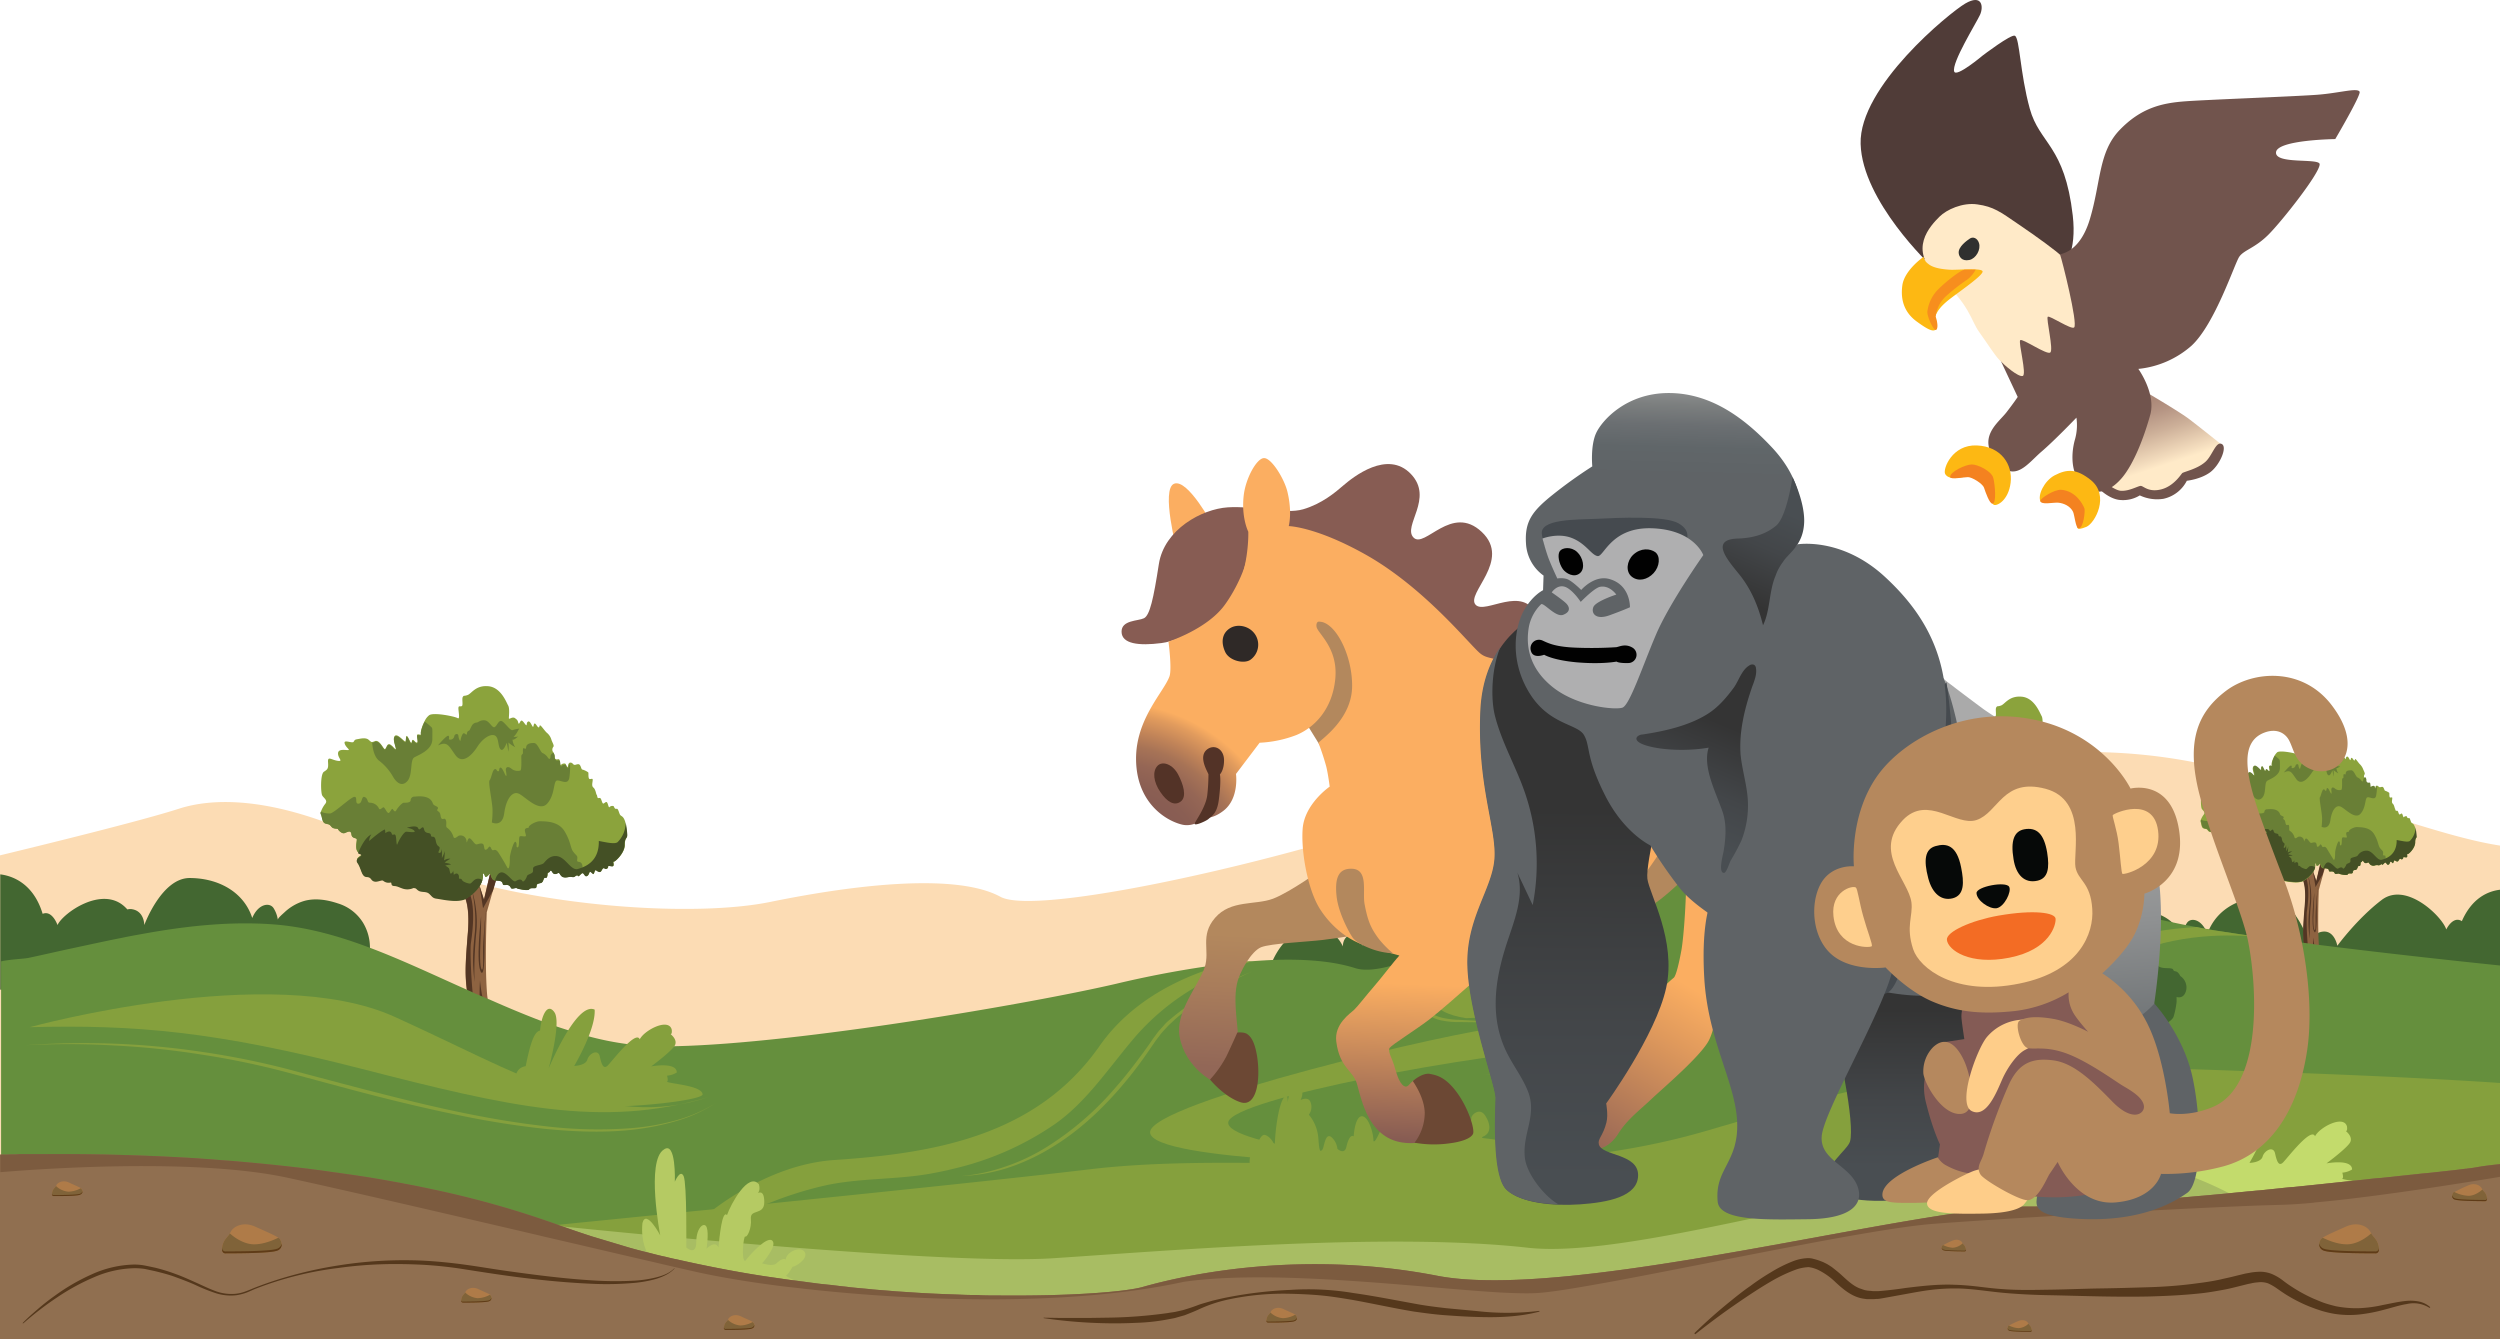 <svg id="Layer_1" data-name="Layer 1" xmlns="http://www.w3.org/2000/svg" xmlns:xlink="http://www.w3.org/1999/xlink" viewBox="0 0 1025.8 549.58"><defs><linearGradient id="linear-gradient" x1="444.73" y1="-178.15" x2="442.98" y2="-164.17" gradientTransform="matrix(6.23, -0.46, 0.46, 6.23, -2166.97, 1671.65)" gradientUnits="userSpaceOnUse"><stop offset="0.31" stop-color="#b3885d"/><stop offset="0.57" stop-color="#a87c5b"/><stop offset="0.93" stop-color="#926757"/></linearGradient><linearGradient id="linear-gradient-2" x1="468" y1="-183.54" x2="466.17" y2="-163.39" gradientTransform="matrix(6.23, -0.46, 0.46, 6.23, -2166.97, 1671.65)" gradientUnits="userSpaceOnUse"><stop offset="0.48" stop-color="#b3885d"/><stop offset="0.73" stop-color="#a4785b"/><stop offset="0.98" stop-color="#926757"/></linearGradient><linearGradient id="linear-gradient-3" x1="452.46" y1="-159.82" x2="454.54" y2="-178.24" gradientTransform="matrix(6.23, -0.46, 0.46, 6.23, -2166.97, 1671.65)" gradientUnits="userSpaceOnUse"><stop offset="0" stop-color="#875c53"/><stop offset="0.55" stop-color="#fbae61"/></linearGradient><linearGradient id="linear-gradient-4" x1="461.66" y1="-157.06" x2="477" y2="-178.96" gradientTransform="matrix(6.23, -0.46, 0.46, 6.23, -2166.97, 1671.65)" gradientUnits="userSpaceOnUse"><stop offset="0" stop-color="#875c53"/><stop offset="0.14" stop-color="#a06d56"/><stop offset="0.42" stop-color="#df995c"/><stop offset="0.56" stop-color="#fbae61"/></linearGradient><radialGradient id="radial-gradient" cx="434.12" cy="-178.24" r="22.89" gradientTransform="matrix(6.23, -0.46, 0.46, 6.23, -2166.97, 1671.65)" gradientUnits="userSpaceOnUse"><stop offset="0.23" stop-color="#875c53"/><stop offset="0.28" stop-color="#8a5e53"/><stop offset="0.34" stop-color="#956655"/><stop offset="0.39" stop-color="#a77356"/><stop offset="0.43" stop-color="#c08358"/><stop offset="0.48" stop-color="#e19b5d"/><stop offset="0.51" stop-color="#fbae61"/></radialGradient><linearGradient id="linear-gradient-5" x1="501.06" y1="-204" x2="503.45" y2="-196.74" gradientTransform="translate(-2257.5 1431.72) scale(6.25)" gradientUnits="userSpaceOnUse"><stop offset="0.21" stop-color="#ac8979"/><stop offset="0.31" stop-color="#b59483"/><stop offset="0.48" stop-color="#cdb099"/><stop offset="0.71" stop-color="#f4ddbe"/><stop offset="0.77" stop-color="#ffeac8"/></linearGradient><linearGradient id="linear-gradient-6" x1="485.67" y1="-152.31" x2="485.67" y2="-164.46" gradientTransform="translate(-2261.73 1419.3) rotate(0.22) scale(6.25)" gradientUnits="userSpaceOnUse"><stop offset="0" stop-color="#494e52"/><stop offset="0.35" stop-color="#434649"/><stop offset="0.85" stop-color="#343434"/></linearGradient><linearGradient id="linear-gradient-7" x1="464.05" y1="-151.45" x2="464.05" y2="-180.05" xlink:href="#linear-gradient-6"/><linearGradient id="linear-gradient-8" x1="483.75" y1="-205.56" x2="483.57" y2="-197.33" gradientTransform="translate(-2261.73 1419.3) rotate(0.22) scale(6.25)" gradientUnits="userSpaceOnUse"><stop offset="0.16" stop-color="#aaa"/><stop offset="0.28" stop-color="#929394"/><stop offset="0.43" stop-color="#7c7f7f"/><stop offset="0.59" stop-color="#6b6f72"/><stop offset="0.77" stop-color="#606669"/><stop offset="1" stop-color="#5f6366"/></linearGradient><linearGradient id="linear-gradient-9" x1="495.38" y1="-181.76" x2="497.39" y2="-157.89" gradientTransform="translate(-2261.73 1419.3) rotate(0.22) scale(6.25)" gradientUnits="userSpaceOnUse"><stop offset="0.16" stop-color="#aaa"/><stop offset="0.33" stop-color="#a2a2a2"/><stop offset="0.57" stop-color="#8f9192"/><stop offset="0.85" stop-color="#717577"/><stop offset="1" stop-color="#5f6366"/></linearGradient><linearGradient id="linear-gradient-10" x1="470.8" y1="-174.32" x2="473.79" y2="-181.5" gradientTransform="translate(-2261.73 1419.3) rotate(0.22) scale(6.25)" gradientUnits="userSpaceOnUse"><stop offset="0" stop-color="#494e52"/><stop offset="0.42" stop-color="#434649"/><stop offset="1" stop-color="#343434"/></linearGradient><linearGradient id="linear-gradient-11" x1="477.6" y1="-195.56" x2="475.1" y2="-189.62" xlink:href="#linear-gradient-10"/></defs><path d="M1025,347.21v202.3l-58.8-.2L396.45,547h-.2l-78.6-.3-81.6-.3h-14.6l-221-1H-.85V351.21c18.2-4.4,58.1-14.2,73.3-19.1,14.5-4.7,34.4-3.7,58.8,5h.1a191.82,191.82,0,0,1,17.8,7.3c.4.2.9.4,1.4.6a.1.1,0,0,1,.1.1q5.1,2.4,10.2,5.1a148.36,148.36,0,0,0,26.4,10.3h.2a6.89,6.89,0,0,1,.8.3h0l4.2,1.2c.3.1.6.1.9.2a19.45,19.45,0,0,0,2,.5h0c.3.1.5.1.8.2.9.3,1.8.5,2.6.7s1.8.4,2.8.6c39.3,9.2,87.4,11.5,113.7,6.1,36.7-7.5,76.8-11.7,94.4-2.1s152.8-23.4,194.6-43.7,95.2-3.2,143.6-3.2c4.7,0,9.4-.2,13.9-.6h0c8-.6,15.7-1.8,23.4-3,4.2-.7,8.4-1.5,12.6-2.3h0c5.3-1,10.5-1.9,16-2.8,3.3-.5,6.6-1.1,9.9-1.5h0c2.9-.4,5.9-.8,9-1.1l3.1-.3h.3a1.27,1.27,0,0,0,.6-.1h.5l1.5-.1h0c5.1-.4,10.4-.7,16-.7a229.3,229.3,0,0,1,44.3,4.1c4.6.9,9.1,1.8,13.4,2.8h0c1.6.3,3.1.7,4.6,1,.9.2,1.9.5,2.8.7l1.3.3,2.4.6a.37.37,0,0,1,.3.1c2.2.5,4.3,1.1,6.4,1.6h0q11,2.85,21,6c6.1,1.8,11.9,3.7,17.6,5.5,7.2,2.3,14.1,4.6,20.6,6.6C1002.45,342.11,1014.05,345.51,1025,347.21Z" transform="translate(0.85 -0.24)" fill="#fcdcb4"/><path d="M829.45,372.41s-6.7-16,4.9-23.2,14.4,19.2,14.4,19.2-.9-5.3,1-7.5,3.2,2.5,3,5.9c-.1-7.1,1.3-21.6,12.6-18s3.8,18.9,3.8,18.9,3.7-3.9,4.6-.5-3,5.2-3,5.2,11.9-3.6,12.4.3-7.7,5.7-7.7,5.7Z" transform="translate(0.85 -0.24)" fill="#436731"/><path d="M520.55,396.41s5.3-16.2,19.1-15.5a12.8,12.8,0,0,1,10.5,7.7s-.2-3.9,3.3-4.9,4.8,4.7,4.8,4.7-.7-19.9,10.2-21.9,13.5,13.5,13.3,16.3c.8-5.3,3.3-3.9,4-2.8,0-4.5.8-10.3,4.5-11.5s5.9,4.9,6.4,8.3-.8,8.5-3,12.1-22.5,10-22.5,10L558,403s-24.8,3.2-25,3.3S520.55,396.41,520.55,396.41Z" transform="translate(0.85 -0.24)" fill="#436731"/><path d="M1025,365.31v47l-80.2-14.4h0l-1.5-.3-56.9-10.3-13.4-2.4h0l-10.4-1.9-1.6-.3s1.5-2.9,6.6-5.4h0a31.53,31.53,0,0,1,6.2-2.2h0a14.19,14.19,0,0,1,2.2-.5,14.6,14.6,0,0,1,6.6.1,17.49,17.49,0,0,1,7.8,4,31.79,31.79,0,0,1,2.6,2.6,19.56,19.56,0,0,1,1.7,2.3,11.68,11.68,0,0,1,.7-2.5,4.88,4.88,0,0,1,.6-1.3,2.51,2.51,0,0,1,.4-.7c1.3-2.3,5.1-2,7.5,2.2a20.92,20.92,0,0,1,1,2.1c.2-.6.5-1.2.7-1.8,4.3-9.4,14.2-13.8,24.6-13.2,6.6.4,11.4,7.4,14.2,13.2h0a38,38,0,0,1,1.7,3.8h0c.3.8.6,1.5.8,2h0a9.35,9.35,0,0,1,.4,1.3,9.4,9.4,0,0,1,.1-1.2,7.62,7.62,0,0,1,.9-2.5h0a4.94,4.94,0,0,1,1.9-1.9,5.87,5.87,0,0,1,2-.6c4.9-.6,6,5.8,6,5.8s8.1-11.1,18.2-18.8,24.9,6.9,26.5,12.1c1.4-2.7,3.8-5.1,6.4-3.4C1013.45,368.71,1020,365.91,1025,365.31Z" transform="translate(0.85 -0.24)" fill="#436731"/><path d="M151.25,395.61c-11.9-4.4-19.8,5.5-19.8,5.5a11.24,11.24,0,0,0-1.2-4.7c-1.2-2.9-6-2.9-8.9,2.7a24.66,24.66,0,0,0-6.2-11.2c11.7,3,35,8.2,35.6,3.9a21.12,21.12,0,0,0,.2-2.6,19.86,19.86,0,0,0-2.8-10.3,18.44,18.44,0,0,0-10.4-8c-4.5-1.5-9.5-2.3-14.1-.9a20.15,20.15,0,0,0-7.8,4.6c-.4.4-2.7,2.3-2.7,3a12.19,12.19,0,0,0-1.6-4.5c-1.5-2.8-6.4-2.2-8.9,3.8-3.5-10.9-14.2-16.4-25.7-16.4-11.3,0-18.3,18.5-18.6,19.3,0-.4-.1-5.7-5-6.5a4,4,0,0,0-1.9.1l-.8-.8c-9.4-9.4-25.8,2.4-27.9,7.2-1.1-2.9-3.3-5.8-6.1-4.6-3.8-12.6-12.5-15.6-17.4-16.2v47.3l166.4.1S163.15,400,151.25,395.61Zm-73.1,1.2s.5-5.7-4.4-7.1-6.7,4.7-6.7,4.7-1.3-2.3-3.5-5.7l21.3-2.5A48.26,48.26,0,0,0,78.15,396.81Z" transform="translate(0.85 -0.24)" fill="#436731"/><path d="M207.55,421.51H204c-2.3-.1-4.9-.2-5.5-.6a3.51,3.51,0,0,0-.8-.5,2.23,2.23,0,0,0-2.6-.3h0c-.1.1-.2.1-.4.2a13,13,0,0,1-1.3.3c-2.1.4-5.2.6-5.2.6a9.11,9.11,0,0,0,2.1-2.9c.9-1.9,1-6.6.3-12.6s-.5-10.4.5-22.7-1.8-15.6-1.8-15.6l1.7-2.1,3.9-4.6.9,2.7,1.9,6,2.6-11.1,2.6,2-1.5,5.4-2.5,8.8s-.9,20.8.1,33.5C200.15,420.71,207.55,421.51,207.55,421.51Z" transform="translate(0.85 -0.24)" fill="#8e6341"/><path d="M193.45,420.51c-2.1.4-5.2.6-5.2.6a9.11,9.11,0,0,0,2.1-2.9c.9-1.9,1-6.6.3-12.6s-.5-10.4.5-22.7-1.8-15.6-1.8-15.6l1.7-2.1c3.8,6.1,1.7,19.2,1.3,22.2s.3,18.8,1.2,23.8A31.2,31.2,0,0,1,193.45,420.51Z" transform="translate(0.85 -0.24)" fill="#533624"/><path d="M204,421.51c-2.3-.1-4.9-.2-5.5-.6a3.51,3.51,0,0,0-.8-.5c-2.5-4.6-1.6-17.9-1.6-17.9a66.38,66.38,0,0,0,3.2,15A6.73,6.73,0,0,0,204,421.51Z" transform="translate(0.85 -0.24)" fill="#533624"/><polygon points="203.9 360.08 202.3 365.38 198.2 372.68 196.7 363.18 198.6 369.18 201.2 358.08 203.9 360.08" fill="#533624"/><path d="M192.75,365.41a58.41,58.41,0,0,1,1.3,16.8c-.8,8.1-1.2,11.9-.2,21a163.08,163.08,0,0,1,.7-20A43.58,43.58,0,0,0,192.75,365.41Z" transform="translate(0.85 -0.24)" fill="#533624"/><path d="M196.55,376.11s-2.4,20.2.1,23.2c1.2,1.1,1.3-6.3,1.3-8.5s-.1-13.9.9-18.1c-.7,2.3-1.1,9.7-1.4,14.2s.3,11-.5,11.2c-.3.1-1.1-1.5-.7-10.1S196.55,376.11,196.55,376.11Z" transform="translate(0.85 -0.24)" fill="#533624"/><path d="M195.05,420c-.1.1-.2.1-.4.2h0a29,29,0,0,0-.1-8.9A28.58,28.58,0,0,1,195.05,420Z" transform="translate(0.85 -0.24)" fill="#533624"/><path d="M255.55,346.91c0,3.2-3.8,6.8-4.4,6.8s0,.7-.2,1.6-2.2-.3-2.2.4a.92.92,0,0,1-1.5.8c-.7-.5-1.1.9-1.5,1.3s-1.3,0-1.9-.5-.8,1.4-1.1,1.5-.8-.7-1.3-.9-.4,1.2-1.3,1.7-1.1-.7-1.7-1.1-1.7,1.7-2.1,1.1c-.2-.3-.3-.3-.5-.3s-.5.3-.9.5c-.8.4-.6-.2-2.7.2s-2.7-.3-3.3-1.3-.9,0-1.9,0-1.1-.8-1.6-1.3-.6.7-1.2.7-.3.9-.6,1.8-1-.5-1.5,1.2-1.2,1.2-2.2,1.6-.3,1.7-1.1,1.8-2.1-.2-2.5.5-4.9-.2-5.1-.5-2.1.6-2.4-.1a1.87,1.87,0,0,0-2.2-1.2c-1.3.1-1-.3-1.3-1s-1.6-.8-3-.8h-.1c-1.4,0-1.5-2-1.9-2.5s-.8.7-1.6,1-.5-.6-1.1-1.2-.3.8-.3.8a7.72,7.72,0,0,1-.2,1.5c-.8,3.1-3.6,5.7-6.4,7.5-3.3,2.1-10.5.3-12.3.1s-2-1.1-3.2-2.1-3.1-.4-4.3-1.2-.6-.9-2-1.1c-3.8,1.6-5.6-.7-7.8-.8s-.5-1.7-1.9-1.4a3.38,3.38,0,0,1-2.8-.8c-.7-.4-2.4.8-3.8.3s-.9-1.7-3-1.8-2.1-3.4-3.7-5.7,3.3-2.9.9-3.7a1.61,1.61,0,0,1-.7-.4c-1.5-1.3-.5-4.5-.6-5.3s-2-.2-2.2-2.1-1.7-.9-2.8-.5-2.6-1.2-2.7-1.6-1.8.1-2.7-1-.9-.9-2.4-1.3-1.4-2.7-1.9-3.7a1.27,1.27,0,0,1,0-1.2,11.37,11.37,0,0,1,1.8-3.2c1.1-1.4-.7-2.3-1.3-3.4s-.8-8.7.7-9.7,1.9-1.2,1.7-3.9,1.3-1,3.9-.6.1-1.1.2-3.1,3.3-1.2,4.2-1.3-1.1-1.1-1.5-2.8,3.2.2,3.7-.6.5-.9,1.7-1.1,3.4-.8,4.6.4c.7.6.9.8,1.3.8a5.4,5.4,0,0,0,1.2-.4c1.5-.5,2.8,1.9,3.4,2.7s.7.9,1.4-.6,1.6-.6,2.2-.1,1.8,2.2,1.5.7-1.4-4-.3-4.9,3.8,2.5,4.2,2.4.1-2.3.6-2.3,1.4,2.7,1.8,2.8.2-1.2.7-1.2,1,1.2,1.7,1.1-.2-2.7.1-3.2,1.8.5,1.5-.5c-.2-.7.5-3.2,1.6-5.2a6.35,6.35,0,0,1,1.8-2.3c1.8-1.3,10.6.5,11.7,1.2s.2-3.2.3-4.2.5-.5,1.3-.7,0-3,.5-3.8.4-.2,2-.8,3.3-4.1,8.5-3.6,7.4,6.7,8.1,7.9.3,4.4.3,5.2,1.4-.8,2.5,0,1.1,1,1.4,2,.7-1,1.3-1,1.5,1.7,1.9,1.9,0-1.1.8-1.5,1.5,1.7,1.9,2.1.3-1.3.8-1.3,1.1,1.5,1.6,1.6.2-1,.7-.8,2,2.5,2.8,3.1a5.79,5.79,0,0,1,1.8,2.9c.5,1.3,1.1,2.2.8,2.7a1.89,1.89,0,0,0-.3,2l.1.1c1,1.4.2,1.8.8,2.7s1.5,0,1.8.5.2,2.9.7,2.2,1.9-.8,2-.2.7,1.7.9.5a1.51,1.51,0,0,1,.6-1.2,1.23,1.23,0,0,1,1.4.5c.8.8,1.1.1,2.2.1s1.1,2.3,1.7,2.2a8.17,8.17,0,0,1,2.3,1.1c.3.2,0,1.4.3,2.4s1.6-.3,1.6.7-.6,2.5.3,3.2,1.1,2.8,1.3,2.9.2.7.4,1.2.8-.1,1.2.3.6,1.8,1,2.1,1.1-.9,1.6-.5.7,2.5,1.1,2,1.6-.7,1.8-.2.5,1.1,1.1.9.9,1.3,1.3,2.2,1.1.6,1.8,2a10.37,10.37,0,0,1,.4,1,35.63,35.63,0,0,1,.7,5.2C256.55,344.51,255.55,343.71,255.55,346.91Z" transform="translate(0.85 -0.24)" fill="#8ba33c"/><path d="M238.15,356.41l-2.3,3c-.2.1-.5.3-.9.5-.8.5-.6-.2-2.7.2s-2.7-.3-3.3-1.3-.9,0-1.9,0-1.1-.8-1.6-1.3-.6.7-1.2.7-.3.9-.6,1.8-1-.4-1.5,1.2-1.2,1.2-2.2,1.6-.3,1.7-1.1,1.8-2.1-.2-2.5.5-4.9-.2-5.1-.5-2.1.6-2.4-.1a1.87,1.87,0,0,0-2.2-1.2c-1.3.1-1-.3-1.3-1s-1.6-.8-3-.8h-.1c-1.4,0-1.5-2-1.9-2.5s-.8.7-1.6,1-.5-.6-1.1-1.2-.3.8-.3.8a7.72,7.72,0,0,1-.2,1.5c-.8,3.1-3.6,5.7-6.4,7.5-3.3,2.1-10.5.3-12.3.1s-2-1.1-3.2-2.1-3.1-.4-4.3-1.2-.6-.9-2-1.1c-3.8,1.6-5.6-.7-7.8-.8s-.5-1.7-1.9-1.4a3.38,3.38,0,0,1-2.8-.8c-.7-.4-2.4.8-3.8.3s-.9-1.7-3-1.8-2.1-3.4-3.7-5.7,3.3-2.9.9-3.7a1.61,1.61,0,0,1-.7-.4c-1.5-1.3-.5-4.5-.6-5.3s-2-.2-2.2-2.1-1.7-.9-2.8-.5-2.6-1.2-2.7-1.6-1.8.1-2.7-1-.9-.9-2.4-1.3-1.4-2.7-1.9-3.7a1.27,1.27,0,0,1,0-1.2,8.3,8.3,0,0,0,3.8.7c1.8-.3,8.4-6.7,9.9-6.8s0,2.9,1.7,2.8,1.1-3.4,2.6-2.7.8,2.3,2.1,2.3a4.09,4.09,0,0,1,3.6,2.2c.6,1.4,1.6-.8,2.2-.2s1.3,2.4,1.9,2.2,1.2-2,1.6-1.6.9,1.6,1.5.5,2.4-3.1,3.1-3.1,2.7.1,2.8-1a1.49,1.49,0,0,1,1.6-1.5c.7,0,6.3-1,7.5,2.8.3,1,2,1.1,2.1,1.8s-.9.8.2,1.5.7,2.3,1.3,2.9,1.4-.6,1.8.8-.3,2.5.5,3a7.21,7.21,0,0,1,2.5,3.5c.3,1.3,1.3.4,2.1-.2a2.41,2.41,0,0,1,3.3,2c.2,1.9.3-1,1.2-1s2.1,2.7,3,2.5,2.6-.9,2.9.4.2,2.1,1.1,1.7,1-1.9,1.8-.8c0,0,.4,1.2.9,1.1s1.2-.6,2.3,1.1,2.7,4.4,3.6,6.1c1,1.2,1-3.1,1-4.2s1.6-7.2,2.4-6.4-.1,2.3.8,2.2.3-4.2.9-4.5,2.5.4,2.5-.3-.9-2.4-.1-2.9,1.2,0,1.3-.7,3-2.4,4.8-2.3,7.3-.2,9.9,4.2,2.3,6.7,3.5,8.3,1.7,1.5,1.7,2.5-.5,1.6.8,1.7C238.45,354.21,238.15,356.41,238.15,356.41Z" transform="translate(0.85 -0.24)" fill="#697f36"/><path d="M197.05,361.41c-.8,3.1-3.6,5.7-6.4,7.5-3.3,2.1-10.5.3-12.3.1s-2-1.1-3.2-2.1-3.1-.4-4.3-1.2-.6-.9-2-1.1c-3.8,1.6-5.6-.7-7.8-.8s-.5-1.7-1.9-1.4a3.38,3.38,0,0,1-2.8-.8c-.7-.4-2.4.8-3.8.3s-.9-1.7-3-1.8-2.1-3.4-3.7-5.7,3.3-2.9.9-3.7a1.61,1.61,0,0,1-.7-.4c.9-2.1,2.9-6.5,5.5-7.7a4.47,4.47,0,0,0-.9,2.7s4-3.6,6.3-4.7c.3-.2.3,1.5.3,1.5s2.2-1.8,2.7.4c.4.7,1.1-.4,1.5.5s.3,4.9.8,3.5,2.6-5,3.6-5,4.2.6,3.3-.4-3.1-1.2-3.1-1.2,4.1-1.4,4.7.2,1.9-1.9,2.4.4,2.6.9,2.8,2.4,1.5-.5,2,2.3,1.7,2,1.6,3.1-1,1.8-.1,1.9.9-1.8.9-1.8a21.71,21.71,0,0,1,.1,3.9,10.56,10.56,0,0,0,1.2-2.9,24.67,24.67,0,0,1-.3,3.9,3.46,3.46,0,0,1,2.6-.7,15,15,0,0,0-2.3,1.5c0,.2,2.4.4,2.5.9a8.52,8.52,0,0,0-2.3.4,7.68,7.68,0,0,1,1.5,1.1c.3.4.4,2.3.8,2.2a1.37,1.37,0,0,0,.9-1.3,10.53,10.53,0,0,1,.3,1.8s1.1-1.1,1.8-.2-.1,1.8.7,1.8.6.2,1.1.8,2.8,1.4,3.3,1.1.9-.9,1.7-1.5A2.56,2.56,0,0,1,197.05,361.41Z" transform="translate(0.85 -0.24)" fill="#445025"/><path d="M255.45,347c0,3.2-3.8,6.8-4.4,6.8s0,.7-.2,1.6-2.2-.3-2.2.4a.92.92,0,0,1-1.5.8c-.7-.5-1.1.9-1.5,1.3s-1.3,0-1.9-.5-.8,1.4-1.1,1.5-.8-.7-1.3-.9-.4,1.2-1.3,1.7-1.1-.7-1.7-1.1-1.7,1.7-2.1,1.1-.6-.2-1.4.3-.6-.2-2.7.2-2.7-.3-3.3-1.3-.9,0-1.9,0-1.1-.8-1.6-1.3-.6.7-1.2.7-.3.9-.6,1.8-1-.4-1.5,1.2-1.2,1.2-2.2,1.6-.3,1.7-1.1,1.8-2.1-.2-2.5.5-4.9-.2-5.1-.5-2.1.6-2.4-.1a1.87,1.87,0,0,0-2.2-1.2c-1.3.1-1-.3-1.3-1s-1.6-.8-3-.8c.3-1.2,1.2-3.6,3-3.4,2.3.4,4.4,4.3,5.5,3.6s2.2-1,2.7-.1,1.7-1.1,1.9-1.9,1.7-.9,2.3-1.6-.3-1.8.8-2.4,3.1-.7,3.8-1.4,2.5-3.5,5.8-2.8,5.5,6,8.2,5.2,8.8-2.8,8.6-11.5c3.2.6,6.5,1.4,7.7.5a11.23,11.23,0,0,0,3.3-8.2,35.63,35.63,0,0,1,.7,5.2C256.55,344.61,255.45,343.71,255.45,347Z" transform="translate(0.85 -0.24)" fill="#445025"/><path d="M130.25,333.61" transform="translate(0.85 -0.24)" fill="#2e5025"/><path d="M232.75,319.41c-.6,3.2-3.6.8-5.1,1.1s-.7,5.9-4,9.5-9-2.9-11.6-4.1-5.2,2-6,8-5.1,3.8-5.1,3.8a35.43,35.43,0,0,0,.3-5c0-3.1-1.9-11.5-1.2-12.3s1.1-4,2-4.5.8.8,1.5.8.2-1.3.9-1.5,1.6,2.2,2.1,3.1.5-.2.2-1.7.7-2.2,2.2-1a4.08,4.08,0,0,0,3.7.8c.6-.2.4-4.6.4-5.6s.4-1,.6-1.3-.1-1.7.2-2.2,1,1,1.2-.5,1.7-1.7,3.2-1.7,2.6,3.7,3.5,4.1a4.91,4.91,0,0,1,2.2,1.9c.7,1,1.1.4,1.1-.6,0-.6.6-1.1,1.1-1.4l.1.1c1,1.4.2,1.8.8,2.7s1.5,0,1.8.5.2,2.9.7,2.2,1.9-.8,2-.2.7,1.7.9.5a1.51,1.51,0,0,1,.6-1.2A28.68,28.68,0,0,1,232.75,319.41Z" transform="translate(0.85 -0.24)" fill="#697f36"/><path d="M176.55,303.51c0,4.5-5.5,6.4-7.4,7.5s-.5,7.4-3,9.9-4.7-.2-5.7-1.9a21.74,21.74,0,0,0-5.7-6.6c-2.1-1.6-2.7-5.1-2.9-7.4a5.4,5.4,0,0,0,1.2-.4c1.5-.5,2.8,1.9,3.4,2.7s.7.9,1.4-.6,1.6-.6,2.2-.1,1.8,2.2,1.5.7-1.4-4-.3-4.9,3.8,2.5,4.2,2.4.1-2.3.6-2.3,1.4,2.7,1.8,2.8.2-1.2.7-1.2,1,1.2,1.7,1.1-.2-2.7.1-3.2,1.8.5,1.5-.5c-.2-.7.5-3.2,1.6-5.2.7.6,1.8,1.4,2.4,2C176.75,299.11,176.55,298.91,176.55,303.51Z" transform="translate(0.85 -0.24)" fill="#697f36"/><path d="M178.85,306.11s3.9-4.7,4.4-3.9-.3,1.3.4,1.5a1.65,1.65,0,0,0,1.9-1.4c.2-1,1.6-1.3,1.7-.1s.8,2.6.9,1.7.7-2.8,1.3-2.8,1.2,1.2,1.3.1.7-1,1-1.3.4-.9,1-1.9a2.46,2.46,0,0,1,2-1.3c.6,0,1.4-1.1,3.3-.9s3,3.2,4,2.8,1.6-2.9,2.9-2.5,3.5,4.1,4.6,3.7,2.6-.6,2.6-.6-1.4,2.9-2.3,3.3a3.27,3.27,0,0,0,1.9-.1s-1.6,1.6-2.3,1.3a6.74,6.74,0,0,0,1.1,3.1,13.71,13.71,0,0,1-2.8-1.9,14.51,14.51,0,0,1,0,3.8c-.3-2.1-.7-3.7-.7-3.7s-1.3,3.9-2.5,2.7-.6-4.9-2.4-5.7-5,1.3-7.1,4.6-6.1,7.5-9,3.5S182.75,304.31,178.85,306.11Z" transform="translate(0.85 -0.24)" fill="#697f36"/><path d="M956.45,398.41H954a15.83,15.83,0,0,1-3.9-.4,2.18,2.18,0,0,1-.5-.4,1.51,1.51,0,0,0-1.8-.2h0c-.1,0-.2.1-.3.1a2,2,0,0,1-.9.2,30.54,30.54,0,0,1-3.7.4,5.8,5.8,0,0,0,1.5-2c.6-1.3.7-4.6.2-8.8s-.3-7.3.4-16-1.3-10.9-1.3-10.9l1.2-1.4,2.7-3.3.6,1.9,1.4,4.2,1.9-7.8,1.9,1.4-1.1,3.8-1.7,6.2s-.6,14.6.1,23.6C951.25,397.81,956.45,398.41,956.45,398.41Z" transform="translate(0.85 -0.24)" fill="#8e6341"/><path d="M946.45,397.71a30.54,30.54,0,0,1-3.7.4,5.8,5.8,0,0,0,1.5-2c.6-1.3.7-4.6.2-8.8s-.3-7.3.4-16-1.3-10.9-1.3-10.9l1.2-1.4c2.6,4.3,1.2,13.5.9,15.6a110.54,110.54,0,0,0,.8,16.7A15.17,15.17,0,0,1,946.45,397.71Z" transform="translate(0.85 -0.24)" fill="#533624"/><path d="M953.85,398.31a15.83,15.83,0,0,1-3.9-.4,2.18,2.18,0,0,1-.5-.4c-1.8-3.3-1.1-12.6-1.1-12.6a50.62,50.62,0,0,0,2.2,10.5A4.73,4.73,0,0,0,953.85,398.31Z" transform="translate(0.85 -0.24)" fill="#533624"/><polygon points="954.1 355.08 953 358.88 950.1 363.98 949 357.28 950.4 361.48 952.2 353.68 954.1 355.08" fill="#533624"/><path d="M946.05,358.91a39.72,39.72,0,0,1,.9,11.8c-.6,5.7-.9,8.4-.1,14.7,0-3.1,0-9.2.5-14A31.83,31.83,0,0,0,946.05,358.91Z" transform="translate(0.85 -0.24)" fill="#533624"/><path d="M948.75,366.41s-1.7,14.2.1,16.3c.8.8.9-4.4.9-6s-.1-9.8.6-12.7c-.5,1.6-.8,6.8-1,10s.2,7.8-.4,7.9c-.2,0-.8-1-.5-7.1S948.75,366.41,948.75,366.41Z" transform="translate(0.85 -0.24)" fill="#533624"/><path d="M947.65,397.31c-.1,0-.2.1-.3.1h0a21.46,21.46,0,0,0,0-6.3A31.75,31.75,0,0,1,947.65,397.31Z" transform="translate(0.85 -0.24)" fill="#533624"/><path d="M990.15,345.91c0,2.3-2.6,4.8-3.1,4.8s0,.5-.2,1.1-1.6-.2-1.6.3-.5,1-1,.6-.8.6-1.1.9-.9,0-1.3-.3-.6,1-.8,1.1-.5-.5-.9-.6-.3.9-.9,1.2-.8-.5-1.2-.8-1.2,1.2-1.5.8c-.1-.2-.2-.2-.3-.2s-.3.2-.7.4c-.6.3-.4-.2-1.9.1a1.91,1.91,0,0,1-2.4-.9c-.5-.7-.6,0-1.3,0s-.8-.5-1.2-.9-.4.5-.8.5-.2.6-.4,1.3-.7-.3-1.1.9-.8.9-1.5,1.1-.2,1.2-.8,1.3-1.5-.2-1.7.4-3.5-.1-3.6-.3-1.5.4-1.7-.1-.6-.9-1.6-.8-.7-.2-.9-.7-1.1-.6-2.1-.6h-.1c-1,0-1-1.4-1.3-1.7s-.5.5-1.1.7-.4-.4-.8-.9-.2.6-.2.6c0,.4-.1.7-.1,1.1-.5,2.2-2.5,4-4.5,5.3-2.3,1.5-7.4.2-8.6.1s-1.4-.8-2.3-1.5-2.2-.3-3.1-.9-.5-.6-1.4-.8c-2.7,1.1-3.9-.5-5.5-.6s-.4-1.2-1.4-1a2.83,2.83,0,0,1-2-.5c-.5-.3-1.7.5-2.6.2s-.6-1.2-2.1-1.3-1.5-2.4-2.6-4,2.3-2,.6-2.6c-.2-.1-.3-.2-.5-.3-1-.9-.3-3.2-.4-3.7s-1.4-.1-1.6-1.4-1.2-.6-2-.4-1.8-.9-1.9-1.1-1.3.1-1.9-.7-.6-.6-1.7-.9-1-1.9-1.3-2.6a1.35,1.35,0,0,1,0-.9,8.94,8.94,0,0,1,1.3-2.3c.7-1-.5-1.6-.9-2.4s-.6-6.1.5-6.9,1.3-.9,1.2-2.7.9-.7,2.7-.4.1-.8.1-2.1,2.3-.9,3-.9-.8-.8-1-2,2.3.2,2.6-.4.4-.6,1.2-.8,2.4-.5,3.3.3c.5.5.7.6.9.5a2.94,2.94,0,0,0,.9-.3c1.1-.3,2,1.3,2.4,1.9s.5.6,1-.4,1.2-.4,1.6-.1,1.3,1.6,1.1.5-1-2.8-.2-3.5,2.7,1.8,2.9,1.7,0-1.6.4-1.6,1,1.9,1.3,2,.1-.8.5-.8.7.8,1.2.8-.2-1.9.1-2.2,1.3.4,1-.4c-.2-.5.3-2.3,1.1-3.7a5.52,5.52,0,0,1,1.2-1.6c1.3-.9,7.4.4,8.2.8s.2-2.2.2-3,.4-.3.9-.5,0-2.1.4-2.7.3-.1,1.4-.6,2.3-2.9,6-2.6,5.2,4.7,5.7,5.6.2,3.1.2,3.7,1-.6,1.8,0,.8.7,1,1.4.5-.7.9-.7,1.1,1.2,1.3,1.4,0-.8.6-1,1,1.2,1.3,1.4.2-.9.6-.9.8,1,1.1,1.1.2-.7.5-.6,1.4,1.8,1.9,2.2a5.83,5.83,0,0,1,1.3,2.1c.4.9.7,1.5.6,1.9a1.33,1.33,0,0,0-.2,1.4.1.1,0,0,0,.1.1c.7,1,.1,1.3.6,1.9s1.1,0,1.3.4.1,2.1.5,1.6,1.3-.6,1.4-.1.5,1.2.6.3c.1-.5.2-.7.4-.8a1,1,0,0,1,1,.3c.5.5.8.1,1.5.1s.8,1.6,1.2,1.6a6,6,0,0,1,1.6.8c.2.1,0,1,.2,1.7s1.1-.2,1.1.5-.4,1.8.2,2.3.8,2,.9,2,.1.5.3.8.5-.1.8.2.4,1.2.7,1.4.8-.6,1.1-.3.5,1.8.8,1.4,1.2-.5,1.2-.2.4.8.8.6.6.9.9,1.6.8.4,1.3,1.4a4.88,4.88,0,0,1,.3.7,25.16,25.16,0,0,1,.5,3.7C991,344.21,990.15,343.61,990.15,345.91Z" transform="translate(0.85 -0.24)" fill="#8ba33c"/><path d="M978,352.61l-1.6,2.1c-.2,0-.3.2-.7.4-.6.3-.4-.2-1.9.1a1.91,1.91,0,0,1-2.4-.9c-.5-.7-.6,0-1.3,0s-.8-.5-1.2-.9-.4.5-.8.5-.2.6-.4,1.3-.7-.3-1.1.9-.8.9-1.5,1.1-.2,1.2-.8,1.3-1.5-.2-1.7.4-3.5-.1-3.6-.3-1.5.4-1.7-.1-.6-.9-1.6-.8-.7-.2-.9-.7-1.1-.6-2.1-.6h-.1c-1,0-1-1.4-1.3-1.7s-.5.5-1.1.7-.4-.4-.8-.9-.2.6-.2.6c0,.4-.1.7-.1,1.1-.5,2.2-2.5,4-4.5,5.3-2.3,1.5-7.4.2-8.6.1s-1.4-.8-2.3-1.5-2.2-.3-3.1-.9-.5-.6-1.4-.8c-2.7,1.1-3.9-.5-5.5-.6s-.4-1.2-1.4-1a2.83,2.83,0,0,1-2-.5c-.5-.3-1.7.5-2.6.2s-.6-1.2-2.1-1.3-1.5-2.4-2.6-4,2.3-2,.6-2.6c-.2-.1-.3-.2-.5-.3-1-.9-.3-3.2-.4-3.7s-1.4-.1-1.6-1.4-1.2-.6-2-.4-1.8-.9-1.9-1.1-1.3.1-1.9-.7-.6-.6-1.7-.9-1-1.9-1.3-2.6a1.35,1.35,0,0,1,0-.9,6.18,6.18,0,0,0,2.7.5c1.2-.2,5.9-4.7,7-4.8s0,2.1,1.2,2,.8-2.4,1.9-1.9.6,1.6,1.5,1.6a2.75,2.75,0,0,1,2.5,1.5c.4,1,1.1-.6,1.5-.1s.9,1.7,1.3,1.5.8-1.4,1.1-1.1.7,1.1,1.1.4,1.7-2.2,2.2-2.2,1.9,0,2-.7a1,1,0,0,1,1.1-1c.5,0,4.4-.7,5.3,2,.2.7,1.4.8,1.5,1.2s-.6.5.1,1,.5,1.6.9,2.1,1-.4,1.2.5-.2,1.8.4,2.1a4.42,4.42,0,0,1,1.8,2.5c.2.9.9.3,1.5-.1a1.83,1.83,0,0,1,2.4,1.4c.1,1.4.2-.7.9-.7s1.5,1.9,2.1,1.8,1.8-.6,2.1.3.1,1.5.8,1.2.7-1.4,1.3-.6c0,0,.3.9.7.8s.9-.4,1.6.8,1.9,3.1,2.6,4.3c.7.8.7-2.1.7-2.9s1.1-5.1,1.7-4.5-.1,1.6.6,1.6.2-2.9.7-3.2,1.8.3,1.8-.2-.6-1.7,0-2,.9,0,.9-.5,2.1-1.7,3.4-1.6,5.1-.1,6.9,2.9,1.6,4.7,2.5,5.8,1.2,1.1,1.2,1.8-.3,1.1.5,1.2C978.15,351,978,352.61,978,352.61Z" transform="translate(0.85 -0.24)" fill="#697f36"/><path d="M949.05,356.11c-.5,2.2-2.5,4-4.5,5.3-2.3,1.5-7.4.2-8.6.1s-1.4-.8-2.3-1.5-2.2-.3-3.1-.9-.5-.6-1.4-.8c-2.7,1.1-3.9-.5-5.5-.6s-.4-1.2-1.4-1a2.83,2.83,0,0,1-2-.5c-.5-.3-1.7.5-2.6.2s-.6-1.2-2.1-1.3-1.5-2.4-2.6-4,2.3-2,.6-2.6c-.2-.1-.3-.2-.5-.3.6-1.5,2-4.5,3.9-5.5a3,3,0,0,0-.6,1.9,29.76,29.76,0,0,1,4.4-3.3c.2-.2.2,1,.2,1s1.6-1.3,1.9.3c.3.5.8-.3,1,.3s.2,3.4.5,2.5,1.9-3.5,2.6-3.5,3,.4,2.3-.3a3.86,3.86,0,0,0-2.2-.8s2.9-1,3.3.1,1.3-1.3,1.7.3,1.9.6,2,1.7,1.1-.3,1.4,1.6,1.2,1.4,1.1,2.2-.7,1.3-.1,1.4.7-1.3.7-1.3a18.64,18.64,0,0,1,.1,2.7,5.46,5.46,0,0,0,.8-2.1,17.23,17.23,0,0,1-.2,2.7,2.41,2.41,0,0,1,1.8-.5s-1.6.9-1.6,1.1,1.7.3,1.8.6a5.24,5.24,0,0,0-1.6.3,4.82,4.82,0,0,1,1,.8c.2.3.3,1.6.6,1.6a.82.82,0,0,0,.6-.9c.1.4.2,1.3.2,1.3s.8-.8,1.3-.2-.1,1.3.5,1.3.4.2.8.5,2,1,2.3.8.6-.6,1.2-1.1A2.41,2.41,0,0,1,949.05,356.11Z" transform="translate(0.85 -0.24)" fill="#445025"/><path d="M990.15,345.91c0,2.3-2.6,4.8-3.1,4.8s0,.5-.2,1.1-1.6-.2-1.6.3-.5,1-1,.6-.8.6-1.1.9-.9,0-1.3-.3-.6,1-.8,1.1-.5-.5-.9-.6-.3.9-.9,1.2-.8-.5-1.2-.8-1.2,1.2-1.5.8-.4-.1-1,.2-.4-.2-1.9.1a1.91,1.91,0,0,1-2.4-.9c-.5-.7-.6,0-1.3,0s-.8-.5-1.2-.9-.4.5-.8.5-.2.6-.4,1.3-.7-.3-1.1.9-.8.9-1.5,1.1-.2,1.2-.8,1.3-1.5-.2-1.7.4-3.5-.1-3.6-.3-1.5.4-1.7-.1-.6-.9-1.6-.8-.7-.2-.9-.7-1.1-.6-2.1-.6c.2-.8.9-2.6,2.1-2.4,1.6.3,3.1,3,3.9,2.5s1.6-.7,1.9-.1,1.2-.8,1.4-1.4,1.2-.6,1.6-1.1-.2-1.3.5-1.7,2.2-.5,2.6-1a4.24,4.24,0,0,1,4.1-2c2.4.4,3.9,4.2,5.8,3.7s6.2-2,6.1-8.1c2.2.4,4.6,1,5.4.4a7.6,7.6,0,0,0,2.3-5.7,25.16,25.16,0,0,1,.5,3.7C990.85,344.31,990.15,343.71,990.15,345.91Z" transform="translate(0.85 -0.24)" fill="#445025"/><path d="M902.05,336.61" transform="translate(0.85 -0.24)" fill="#2e5025"/><path d="M974.15,326.61c-.4,2.3-2.5.5-3.6.8s-.5,4.1-2.8,6.7-6.3-2.1-8.2-2.9-3.6,1.4-4.2,5.6-3.6,2.7-3.6,2.7a27.35,27.35,0,0,0,.2-3.5c0-2.1-1.3-8.1-.9-8.6s.8-2.8,1.4-3.2.5.5,1,.5.1-.9.6-1.1,1.1,1.6,1.5,2.1.3-.2.2-1.2.5-1.6,1.5-.7a2.74,2.74,0,0,0,2.6.5c.4-.1.3-3.2.3-4s.3-.7.5-.9-.1-1.2.2-1.5.7.7.8-.4,1.2-1.2,2.3-1.2,1.8,2.6,2.5,2.9a3.85,3.85,0,0,1,1.6,1.3c.5.7.8.3.8-.4a1.33,1.33,0,0,1,.8-1,.1.1,0,0,0,.1.1c.7,1,.1,1.3.6,1.9s1.1,0,1.3.4.1,2.1.5,1.6,1.3-.6,1.4-.1.5,1.2.6.3c.1-.5.2-.7.4-.8A33.21,33.21,0,0,1,974.15,326.61Z" transform="translate(0.85 -0.24)" fill="#697f36"/><path d="M934.65,315.31c0,3.2-3.9,4.5-5.2,5.3s-.3,5.2-2.1,7-3.3-.2-4-1.3a16.15,16.15,0,0,0-4-4.7c-1.4-1.1-1.9-3.6-2.1-5.2a2.94,2.94,0,0,0,.9-.3c1.1-.3,2,1.3,2.4,1.9s.5.6,1-.4,1.2-.4,1.6-.1,1.3,1.6,1.1.5-1-2.8-.2-3.5,2.7,1.8,2.9,1.7,0-1.6.4-1.6,1,1.9,1.3,2,.1-.8.5-.8.7.8,1.2.8-.2-1.9.1-2.2,1.3.4,1-.4c-.2-.5.3-2.3,1.1-3.7.5.4,1.3,1,1.7,1.4S934.65,312.11,934.65,315.31Z" transform="translate(0.85 -0.24)" fill="#697f36"/><path d="M936.25,317.21s2.7-3.3,3.1-2.8-.2.9.3,1,1.2-.3,1.4-1,1.1-.9,1.2-.1.5,1.8.7,1.2.5-2,.9-2,.8.9.9.1.5-.7.7-.9.3-.7.7-1.3a1.64,1.64,0,0,1,1.4-.9c.4,0,1-.8,2.3-.7s2.1,2.3,2.8,2,1.1-2.1,2.1-1.7,2.4,2.9,3.2,2.6,1.8-.4,1.8-.4-1,2.1-1.6,2.3a2.11,2.11,0,0,0,1.3-.1s-1.1,1.1-1.6.9a4,4,0,0,0,.8,2.2,12.21,12.21,0,0,1-2-1.4,11.06,11.06,0,0,1,0,2.7,22,22,0,0,0-.5-2.6s-.9,2.8-1.8,1.9-.4-3.5-1.7-4-3.5.9-5,3.2-4.3,5.3-6.3,2.5S939.05,315.91,936.25,317.21Z" transform="translate(0.85 -0.24)" fill="#697f36"/><path d="M1025,396.41V486h-.3a.9.9,0,0,0-.5.1c-1.8.2-4.3.5-7.4.9-2.1.3-4.6.6-7.3.9h0q-2.25.3-4.8.6l-2.5.3a6.75,6.75,0,0,0-1.4.2l-2.3.3c-6.2.8-13.4,1.6-21.3,2.6-.6.1-1.3.1-1.9.2-5.2.6-10.7,1.3-16.6,2-1,.1-2,.2-3,.4a.9.9,0,0,0-.5.1c-1,.1-2.1.3-3.2.4-1.5.2-3,.4-4.6.5l-7.3.9c-2.4.3-4.7.5-7.1.8l-5,.6c-.4,0-.8.1-1.1.1-2.2.3-4.4.5-6.6.8s-4.4.5-6.7.8-4.6.5-6.9.8-4.7.5-7,.8c-5.9.7-12,1.4-18.2,2.1-3.7.4-7.5.8-11.3,1.3-6.4.7-12.8,1.4-19.5,2.2-1.5.2-3,.3-4.5.5-10.5,1.2-21.3,2.4-32.3,3.6l-8.5.9-2.7.3h0c-1.1.1-2.3.2-3.4.4h0l-3.1.3h-.1c-13.6,1.5-27.6,2.9-41.8,4.4l-14.1,1.5c-2.4.2-4.8.5-7.2.7-4.4.5-8.9.9-13.3,1.4-11.7,1.2-23.4,2.4-35.3,3.5-2.5.3-5,.5-7.6.8-6.4.6-12.7,1.3-19.1,1.9h-.1c-13.9,1.3-27.9,2.7-41.9,3.9h-.4c-7.3.7-14.6,1.3-21.8,2-4.2.4-8.3.8-12.5,1.1l-9.6.9a26.6,26.6,0,0,0-2.8.3h0l-13.8,1.2c-3.3.3-6.7.6-10,.8s-6.6.5-9.9.8l-7.2.6h0c-2.3.2-4.5.4-6.8.5-16.9,1.4-33.6,2.6-49.9,3.8l-13.8.9c-6.8.5-13.6.9-20.2,1.3-2.2.1-4.4.3-6.6.4s-4.4.3-6.6.4-4.4.3-6.5.4l-4.9.3c-4.6.3-9.2.5-13.7.7-.6,0-1.2.1-1.8.1h-.2c-16.3.8-31.8,1.5-46.4,1.9-2.8.1-5.6.2-8.3.2-1.5,0-3,.1-4.5.1-1.8,0-3.5.1-5.3.1h-.8c-2.3,0-4.6.1-6.8.1s-4.5.1-6.7.1h-10.5c-15.9,0-30.1-.4-42.3-1.1-7.7-.5-15.2-1-22.5-1.6-2-.2-4.1-.3-6.1-.5h-.1c-1.7-.1-3.4-.3-5-.4-2.9-.3-5.7-.5-8.5-.8-.3,0-.7-.1-1-.1-3.3-.3-6.5-.6-9.7-1-2.5-.3-5-.5-7.5-.8-7-.8-13.8-1.5-20.5-2.4-29.8-3.7-56.2-8-79-12.4h0c-64-12.4-99.9-25.5-105.6-27.7V394.71c4-.9,9.5-1,11.6-1.5,6.1-1.3,12.1-2.7,18.2-4,6.6-1.4,13.3-2.9,20-4.2,3.7-.8,7.4-1.4,11.2-2.1h0c16.7-2.9,33.6-4.6,50.4-3.4,13.9,1,27.2,4.8,40.4,9.8s26.4,11.3,39.7,17.2h0c.8.4,1.6.7,2.4,1.1s1.8.8,2.8,1.2c.4.2.8.3,1.2.5a24.43,24.43,0,0,0,2.4,1c7.2,3.2,14.6,6.3,22,9.1,2.1.8,4.1,1.5,6.2,2.2,1.5.5,3.1,1,4.6,1.5,2.8.9,5.7,1.7,8.5,2.5a122.51,122.51,0,0,0,15.8,3.1h0c3.4.4,6.8.7,10.3.8,2.8.1,5.9.1,9.2,0h0c50.5-1.1,146.3-17.6,180.6-25.6a425,425,0,0,1,46.4-8.4q4.95-.6,9.9-.9c3-.2,5.9-.4,8.8-.5,12.6-.4,24,.5,33.1,3.4,7.9,2.5,22.5-2.8,40.1-10.9h0c6.7-3.1,13.8-6.6,21.1-10.2,22.6-11.2,47.5-23.8,68.6-29.7a83.4,83.4,0,0,1,21.8-3.5c16.1,0,41,4.1,68.3,9.7h.1l1.2.3c12,2.4,24.5,5.2,36.8,8,.5.1,1,.2,1.4.3,4.1.9,8.3,1.9,12.4,2.8h.1c.3.1.6.1.9.2h0a.37.37,0,0,0,.3.1h0l1.3.3c.4.1.8.2,1.1.3h.2l1.3.3a.37.37,0,0,1,.3.1c5,1.2,10,2.3,14.8,3.4h0c.1,0,.3.1.4.1,9.3,2.2,18.3,4.2,26.6,6.1h0c2.3.5,4.4,1,6.6,1.4h0c3.5.8,6.8,1.5,10.1,2.2,1.9.4,3.7.8,5.5,1.1,1.6.3,3.1.6,4.6.9l3.3.6,1.7.3c1.1.2,2.1.4,3.1.5,6,.9,12.5,1.9,19.3,2.8.2,0,.5.1.7.1,1.2.2,2.4.3,3.6.5l2.1.3c3.4.5,6.8.9,10.3,1.3.5.1,1.1.1,1.6.2.2,0,.4.1.6.1h0a1.27,1.27,0,0,1,.6.1c.3,0,.6.1.8.1a.6.6,0,0,1,.4.1c.6.1,1.2.1,1.8.2C983.65,392.11,1017.25,395.61,1025,396.41Z" transform="translate(0.85 -0.24)" fill="#658f3d"/><path d="M645.45,430.21c-39.7,2.1-140.3,20.8-142.3,30.4s75.8,17.6,75.8,17.6-107.4-1.1-107.9-13.3,127.3-42.1,144.7-43.2,6.1-4.8-15-3.7c-30-4.6-5.3-26.9,15-41.4,22.6-11.2,47.5-23.8,68.6-29.7,9.6-1.4,16.5-1.9,16.5-1.9s-34.1,12.3-59.2,26.7-14.6,25.1,15.8,28.3C688.05,403,685.15,428.11,645.45,430.21Z" transform="translate(0.85 -0.24)" fill="#85a03d"/><path d="M512,478.91s-1-6.7,3-8c.3-2.5,1.7-5.1,3-5s4,2.4,4.2,5.3c.1-8.5,2.2-21.5,4.9-21.3.8,1,.2,4.2.2,4.2s.9-10.6,4.7-8c2.9,1.7.8,5.5.8,5.5s3.4-1.8,4.2,1.2a5.33,5.33,0,0,1-.8,4.8,17.14,17.14,0,0,1,3.9,9.7c.4,5.9.8,5.5,1.6,4.7s1.1-7,3.6-5.3a7.26,7.26,0,0,1,2.6,4.9s2.9,2.7,3.7-.8,1.9-5,3-4.3c.1-2.3,1-8.8,3.7-8.2s4.5,7.5,4.4,10.1c1,1.6,4.6-9.7,6-9.3s1.4,1.3,1.4,1.3,1.6-8.4,4.7-6.5c1-3,4-5.2,5-3.1s.2,6.5.2,8.8-3.8,2.2-3.8,2.2-1.3,4.9.5,5.5,2.5-3.5,4.2-4.4,3.3.7,3.3.7,1.4-5.2,3.1-3.9,1.3,4.1,1.3,4.1,2.3,3,5.1.5,3.6-5.6,6.6-4.7,2.4.5,2.6-.8,3.4-4.2,5.6-.9,2.7,7.1-.6,8.6,7-.1,10.5,4.2-.3,7.4-.3,7.4S523.65,487.71,512,478.91Z" transform="translate(0.85 -0.24)" fill="#85a03d"/><path d="M1025,472.61V486h-.3a.9.9,0,0,0-.5.1c-1.8.2-4.3.5-7.4.9-2.1.3-4.6.6-7.3.9h0q-2.25.3-4.8.6l-2.5.3a6.75,6.75,0,0,0-1.4.2l-2.3.3c-6.2.8-13.4,1.6-21.3,2.6-.6.1-1.3.1-1.9.2-5.2.6-10.7,1.3-16.6,2-1,.1-2,.2-3,.4a.9.9,0,0,0-.5.1c-1,.1-2.1.3-3.2.4-1.5.2-3,.4-4.6.5l-7.3.9c-2.4.3-4.7.5-7.1.8l-5,.6c-.4,0-.8.1-1.1.1-2.2.3-4.4.5-6.6.8s-4.4.5-6.7.8-4.6.5-6.9.8-4.7.5-7,.8c-5.9.7-12,1.4-18.2,2.1-3.7.4-7.5.9-11.3,1.3-6.4.7-12.8,1.4-19.5,2.2-1.5.2-3,.3-4.5.5-10.5,1.2-21.3,2.4-32.3,3.6l-8.5.9-2.7.3h0c-1.1.1-2.3.2-3.4.4h0l-3.1.3h-.1c-13.6,1.5-27.6,2.9-41.8,4.4l-14.1,1.5c-2.4.2-4.8.5-7.2.7-4.4.5-8.9.9-13.3,1.4-11.7,1.2-23.4,2.4-35.3,3.5-2.5.3-5,.5-7.6.8-6.4.6-12.7,1.3-19.1,1.9h-.1c-13.9,1.3-27.9,2.7-41.9,3.9h-.4c-7.3.7-14.6,1.3-21.8,2-4.2.4-8.3.8-12.5,1.1l-9.6.9a26.6,26.6,0,0,0-2.8.3h0l-13.8,1.2c-3.3.3-6.7.6-10,.8s-6.6.5-9.9.8l-7.2.6h0c-2.3.2-4.5.4-6.8.5-16.9,1.4-33.6,2.6-49.9,3.8l-13.8.9c-6.8.5-13.6.9-20.2,1.3-2.2.1-4.4.3-6.6.4s-4.4.3-6.6.4-4.4.3-6.5.4l-4.9.3c-4.6.2-9.2.5-13.7.7-.6,0-1.2.1-1.8.1h-.2c-16.3.8-31.8,1.5-46.4,1.9-2.8.1-5.6.2-8.3.2-1.5,0-3,.1-4.5.1-1.8,0-3.5.1-5.3.1h-.8c-2.3,0-4.6.1-6.8.1s-4.5.1-6.7.1c0-1,.1-2,.1-2.9.3-7.9.6-14,.7-16.9a14.88,14.88,0,0,1,.1-1.9,1.55,1.55,0,0,0,.6-.2c1.1-.2,3.5-.8,7.1-1.6.2-.1.5-.1.7-.2h0c9.9-2.3,27.3-6.2,47.5-10.4h0c32.4-6.8,71.6-14.2,96.5-16.4,48.6-4.3,143.5,18.1,184.9,2.1s142.7-49.1,229.5-45.9c6.5.2,14.6.8,24,1.8l5.5.6c2.5.3,5.1.5,7.8.8h0c2.4.3,4.8.5,7.3.8,7.4.9,15.3,1.9,23.6,3h0c2.8.4,5.7.7,8.6,1.1C981.45,466.11,1002.65,469.21,1025,472.61Z" transform="translate(0.85 -0.24)" fill="#ffca62"/><path d="M1025,444.61V486h-.3a.9.9,0,0,0-.5.1c-1.8.2-4.3.5-7.4.9-2.1.3-4.6.6-7.3.9h0q-2.25.3-4.8.6l-2.5.3a6.75,6.75,0,0,0-1.4.2l-2.3.3c-6.2.8-13.4,1.6-21.3,2.6-.6.1-1.3.1-1.9.2-5.2.6-10.7,1.3-16.6,2-1,.1-2,.2-3,.4a.9.9,0,0,0-.5.1c-1,.1-2.1.3-3.2.4-1.5.2-3,.4-4.6.5l-7.3.9c-2.4.3-4.7.5-7.1.8l-5,.6c-.4,0-.8.1-1.1.1-2.2.3-4.4.5-6.6.8s-4.4.5-6.7.8-4.6.5-6.9.8-4.7.5-7,.8c-5.9.7-12,1.4-18.2,2.1-3.7.4-7.5.9-11.3,1.3-6.4.7-12.8,1.4-19.5,2.2-1.5.2-3,.3-4.5.5-10.5,1.2-21.3,2.4-32.3,3.6l-8.5.9-2.7.3h0c-1.1.1-2.3.2-3.4.4h0l-3.1.3h-.1c-13.6,1.5-27.6,2.9-41.8,4.4l-14.1,1.5c-2.4.2-4.8.5-7.2.7-4.4.5-8.9.9-13.3,1.4-11.7,1.2-23.4,2.4-35.3,3.5-2.5.3-5,.5-7.6.8-6.4.6-12.7,1.3-19.1,1.9h-.1c-13.9,1.3-27.9,2.7-41.9,3.9h-.4c-7.3.7-14.6,1.3-21.8,2-4.2.4-8.3.8-12.5,1.1l-9.6.9a26.6,26.6,0,0,0-2.8.3h0l-13.8,1.2c-3.3.3-6.7.6-10,.8s-6.6.5-9.9.8l-7.2.6h0c-2.3.2-4.5.4-6.8.5-16.9,1.4-33.6,2.6-49.9,3.8l-13.8.9c-6.8.5-13.6.9-20.2,1.3-2.2.1-4.4.3-6.6.4s-4.4.3-6.6.4-4.4.3-6.5.4l-4.9.3c-4.6.2-9.2.5-13.7.7-.6,0-1.2.1-1.8.1h-.2c-16.3.8-31.8,1.5-46.4,1.9-2.8.1-5.6.2-8.3.2-1.5,0-3,.1-4.5.1-1.8,0-3.5.1-5.3.1h-.8c-2.3,0-4.6.1-6.8.1s-4.5.1-6.7.1h-10.5c-15.9,0-30.1-.4-42.3-1.1-7.7-.5-15.2-1-22.5-1.6-2-.2-4.1-.3-6.1-.5h-.1c-1.7-.1-3.4-.3-5-.4-2.9-.3-5.7-.5-8.5-.8-.3,0-.7-.1-1-.1-3.3-.3-6.5-.6-9.7-1-2.5-.3-5-.5-7.5-.8-7-.8-13.8-1.5-20.5-2.4l5-6.3h0l.3-.3,2.2-2.8,2.3-2.8,5.6-7,13.2-16.5.9-1.1s3.2-.3,8.9-.9l2.6-.3h0l3-.3h0c9.8-1,24.1-2.4,40.8-4.1l12-1.2c3.6-.4,7.3-.7,11-1.1h0c2.3-.3,4.6-.5,6.9-.7,4.6-.5,9.2-.9,13.9-1.4.3,0,.6-.1.9-.1h0c46.7-4.8,99.2-10.2,132.8-14.2,20.2-2.4,42.4-2.8,65.6-2.6,18.9.1,38.6.6,58.4.7h7.4c13.7,0,27.5-.4,41.2-1.1,27-1.6,53.8-5.1,79.3-12.5,82.7-24.2,100-29.2,218.9-24.9C971,441.41,1004.45,443.21,1025,444.61Z" transform="translate(0.85 -0.24)" fill="#85a03d"/><path d="M898.45,486s-2.2-7.5,3.8-8.5c1.6-7.8,3.2-14.2,5.9-14.6.5-6,3-11.7,5.9-7.5s-2.4,23.1-2.4,23.1,11.4-27.7,18.9-24.2c.5,8.2-8.4,23.1-8.4,23.1s4.7-.1,5.4-2.6,4.4-4.5,5.1-1.3,1.5,5.5,3.3,3.7,11.6-14.7,13.1-10.7c1.8-3.7,11.7-8.9,13.1-4.1.3,1.9-.4,2-.4,2s2.8,2.1,1.8,4.4-9.8,8.8-9.8,8.8,10.5-2,10.5,2.5a8.9,8.9,0,0,1-4,1.3s.7,2.3-.1,2.5c1.9.9,14.5,1.6,14.7,5.2C974.25,492.81,902.35,499.81,898.45,486Z" transform="translate(0.85 -0.24)" fill="#c3db6c"/><path d="M211.05,446.21s-2.2-7.5,3.8-8.5c1.6-7.8,3.2-14.2,5.9-14.6.5-6,3-11.7,5.9-7.5s-2.4,23.1-2.4,23.1,11.4-27.7,18.9-24.2c.5,8.2-8.4,23.1-8.4,23.1s4.7-.1,5.4-2.6,4.4-4.5,5.1-1.3,1.5,5.5,3.3,3.7,11.6-14.7,13.1-10.7c1.8-3.7,11.7-8.9,13.1-4.1.3,1.9-.4,2-.4,2s2.8,2.1,1.8,4.4-9.8,8.8-9.8,8.8,10.5-2,10.5,2.5a8.9,8.9,0,0,1-4,1.3s.7,2.3-.1,2.5c1.9.9,14.5,1.6,14.7,5.2C287,453,215.05,460,211.05,446.21Z" transform="translate(0.85 -0.24)" fill="#85a03d"/><path d="M502.85,395.61q4.95-.6,9.9-.9a109,109,0,0,0-24.5,11.4,98,98,0,0,0-23.6,19.9c-10.8,12.7-19.7,26.4-32.7,35.5a122,122,0,0,1-41.6,18.3c-3.1.8-6.2,1.4-9.4,2-14.6,2.6-29.4,1.7-43.9,5a151.21,151.21,0,0,0-23.1,7.4c-3.4,1.4-6.7,2.8-10,4.3-8.8,4.1-17.8,8.4-25.6,15.1-1,.8-2.1,2.3-1.5,3.7l-6.1-.3c1.3,0,5.8-6.7,7-7.9,2.5-2.6,5.2-5.1,7.9-7.5a116.21,116.21,0,0,1,17-12.3c12.3-7.2,25.4-12.2,38.9-13.1,41-2.7,82.7-9.9,108.5-46.4C463.85,409.81,485.75,400.21,502.85,395.61Z" transform="translate(0.85 -0.24)" fill="#85a03d"/><path d="M908.55,382.11c6.2,1,12.9,2,20,2.9-10.2-1.3-32.3-2.5-53.6,6-29,11.5-28.8,40.5-59.2,41.8s-69.3-1.1-69.3-1.1,28.8-12.3,47.6-10.4,20.3,1.3,31.2-7.5c9.4-7.6,26.4-30.5,75.3-33.2C903.35,381.31,906.05,381.71,908.55,382.11Z" transform="translate(0.85 -0.24)" fill="#85a03d"/><path d="M934.25,385.91a17.57,17.57,0,0,0-2.1-.4l2.1.3Z" transform="translate(0.85 -0.24)" fill="#85a03d"/><path d="M966.25,549.61H221.55c-.3-16.3.7-46.9.7-46.9l8,.8c33,3.4,159.1,15.8,201.2,13,48.7-3.2,137.8-10.7,194.6-4.3s209.2-52.2,270.8-29.8a148.71,148.71,0,0,1,16.5,7.2C950.85,509.11,963,538.71,966.25,549.61Z" transform="translate(0.85 -0.24)" fill="#a8bd63"/><path d="M272.05,521.51s-10.7-4.1-9.3-19.4c1.5-6,7.3,5,7.3,5s-5.9-30.6,1.5-35.2c5.1-3.7,4.5,13.2,4.5,13.2s2.2-5.3,3.6-2.3,1.1,29.3,1.1,29.3,4.1,3.7,4.1-2.3,3.4-8.5,4.3-5.9-.1,8.7-.1,8.7,3.5-3.7,4.9-.5c.4-4.3,1.5-15.6,3.5-13.3,1.5-4.4,8.8-17.9,13.1-12.6.7,2.5-.4,3.6-.4,3.6s2.6-1.8,2.6,3.7-5.9,2.7-5.5,6.8-1.6,7.8-2.3,7.3-1.8,10,0,10c2.4-3.2,9.3-10.5,11.2-8.2s-4.3,9.2-4.3,9.2,4.4,1.5,5.9,0,3.2-2.2,3.8-1.5c.1-3.2,6.2-5.8,7.8-3.1s-3.9,6.1-5,6c-.6,1.1-2.2,3.8-2.8,3.6,2.5,2.1,6.7,2.3,7.4,5.6C321,528.71,285.85,536.11,272.05,521.51Z" transform="translate(0.85 -0.24)" fill="#b5ca63"/><path d="M1025,477.91v71.8H-.85V474h2.2c.9,0,2-.1,3.4-.1a17,17,0,0,0,2.2-.1h10.1c13.9-.1,34.8.1,59.2,1.5.6,0,1.2.1,1.8.1,1.9.1,3.9.3,5.8.4l4,.3c.7.1,1.5.1,2.2.2l4.4.3c.7.1,1.4.1,2.1.2,9.4.8,19.1,1.8,29,3,.5.1,1,.1,1.5.2,3.1.4,6.2.8,9.3,1.3.3,0,.7.1,1,.1,3.2.5,6.4.9,9.6,1.4,4,.6,8,1.3,12,2,2,.4,4,.7,5.9,1.1.4.1.7.1,1.1.2,4.3.8,8.5,1.7,12.7,2.6a389.42,389.42,0,0,1,49.3,14.1h0a20.94,20.94,0,0,0,2.3.8c3.9,1.4,7.8,2.7,11.8,4l3,.9,9,2.7,3,.9c2.5.7,5,1.4,7.6,2h0c2.4.6,4.9,1.3,7.4,1.8,1.6.4,3.2.8,4.8,1.1q8.55,1.95,17.1,3.6l3.1.6c6.4,1.2,12.8,2.3,19.2,3.2l8.5,1.2c.3,0,.6.1.9.1.5.1.9.1,1.4.2h0c.2,0,.5.1.7.1,1.8.2,3.6.5,5.4.7,2,.3,4.1.5,6.1.7s4,.5,6,.7c1.2.1,2.4.3,3.5.4,2.8.3,5.6.5,8.3.8,3.2.3,6.4.5,9.6.8l4.7.3c6.9.5,13.7.8,20.1,1,2.3.1,4.6.2,6.9.2,1,0,2,0,3,.1,2.5.1,4.9.1,7.3.1,30,.3,52.2-1.5,59.3-3.5,18.6-5.3,65.7-15.3,120.8-4.6s196.2-28.4,242.4-28.4c2.4,0,5.1,0,8.1-.1a10.87,10.87,0,0,0,1.8-.1c1.7-.1,3.6-.1,5.5-.2.7,0,1.5-.1,2.3-.1,7.7-.4,16.5-1,26-1.7l4.5-.3c.9-.1,1.7-.1,2.6-.2l4-.3c3.1-.3,6.2-.5,9.4-.8,2.7-.2,5.5-.5,8.2-.7h0l9.8-.9c2.7-.3,5.3-.5,8-.8,1.5-.1,3-.3,4.6-.4l8.8-.9c1.8-.2,3.5-.4,5.3-.5,7.8-.8,15.5-1.6,22.9-2.4l3.1-.3c1.5-.2,3-.3,4.5-.5,1.7-.2,3.4-.4,5.1-.5,1.3-.1,2.7-.3,4-.4l5.4-.6c1.3-.1,2.6-.3,3.9-.4.3,0,.6-.1.8-.1,1.3-.1,2.6-.3,3.9-.4.7-.1,1.4-.1,2.1-.2,1.3-.1,2.5-.3,3.8-.4,3.4-.4,6.6-.7,9.5-1.1.6-.1,1.1-.1,1.6-.2a2.77,2.77,0,0,0,.9-.1c.8-.1,1.7-.2,2.4-.3C1018.35,478.61,1022.05,478.21,1025,477.91Z" transform="translate(0.85 -0.24)" fill="#906f50"/><path d="M701.15,349.21c-7.6,3.5-15.2,7.3-22.6,11.2a205.76,205.76,0,0,0-21.7,12.8,59.87,59.87,0,0,0-5,3.8,22.41,22.41,0,0,0-4.3,4.4,4.6,4.6,0,0,0-1.1,2.6v.6l.2.7.3.6c.1.2.3.4.4.6a7.1,7.1,0,0,0,2.3,1.9,23.94,23.94,0,0,0,2.8,1.3c3.9,1.5,8,2.4,12,3.6a40.43,40.43,0,0,1,11.7,5.1,16.43,16.43,0,0,1,4.6,4.5,16.24,16.24,0,0,1,2.4,6.1,15.87,15.87,0,0,1-.3,6.5,15.08,15.08,0,0,1-3.1,5.7,21.77,21.77,0,0,1-4.8,4.3,60.52,60.52,0,0,1-5.5,3.2,80.59,80.59,0,0,1-11.9,4.4c-16.3,4.6-33.1,6.5-49.8,8.2,8.3-1,16.7-2.2,25-3.6a207.93,207.93,0,0,0,24.6-5.5,83,83,0,0,0,11.7-4.5,36,36,0,0,0,5.4-3.1,22.52,22.52,0,0,0,4.6-4.1,14.29,14.29,0,0,0,2.8-5.3,15.11,15.11,0,0,0,.3-6,14.28,14.28,0,0,0-2.2-5.6,14.7,14.7,0,0,0-4.4-4.2,44.87,44.87,0,0,0-11.4-5c-4-1.2-8.1-2.2-12.1-3.7a15.5,15.5,0,0,1-2.9-1.4,10,10,0,0,1-2.6-2.1,1.79,1.79,0,0,1-.5-.7c-.1-.3-.3-.5-.4-.8l-.3-.8a2.77,2.77,0,0,1-.1-.9,6.63,6.63,0,0,1,1.3-3.1,28,28,0,0,1,4.5-4.6c1.6-1.3,3.4-2.6,5.1-3.8a206.07,206.07,0,0,1,21.9-12.5Q689.6,354.16,701.15,349.21Z" transform="translate(0.85 -0.24)" fill="#85a03d"/><path d="M594.65,387.91c-1.5,2.1-2.9,4.1-4.3,6.3a53.15,53.15,0,0,0-3.7,6.6,46.45,46.45,0,0,0-2.8,7,14.87,14.87,0,0,0-.5,3.6,4.23,4.23,0,0,0,1.1,3.1,4.73,4.73,0,0,0,1.3,1.1,8.27,8.27,0,0,0,1.6.9,15.81,15.81,0,0,0,3.4,1.3,36.53,36.53,0,0,0,7.4.9l7.6.4c2.5.2,5.1.3,7.6.3-2.5.2-5.1.3-7.6.3l-7.6-.1a34,34,0,0,1-7.7-.7,16.27,16.27,0,0,1-3.7-1.3,9.5,9.5,0,0,1-1.7-1,9.14,9.14,0,0,1-1.6-1.3,5.75,5.75,0,0,1-1.3-3.9,12.26,12.26,0,0,1,.6-3.9,30.15,30.15,0,0,1,1.3-3.6c.5-1.2,1.1-2.3,1.7-3.5a54.69,54.69,0,0,1,4.1-6.5A70.06,70.06,0,0,1,594.65,387.91Z" transform="translate(0.85 -0.24)" fill="#85a03d"/><path d="M512.75,398.91a153.75,153.75,0,0,0-16.5,8.8,101.67,101.67,0,0,0-15.1,10.9c-1.1,1.1-2.3,2.1-3.3,3.2s-2.1,2.2-3,3.5l-1.4,1.8-1.3,1.9-2.7,3.9a164.07,164.07,0,0,1-11.6,14.8c-8.3,9.4-17.7,17.9-28.6,24.2a84.56,84.56,0,0,1-17.1,7.7,72.49,72.49,0,0,1-18.4,3.2,76,76,0,0,0,18.2-4,80.88,80.88,0,0,0,16.8-8,122.35,122.35,0,0,0,28-24.2c4.1-4.6,7.9-9.6,11.6-14.6.9-1.3,1.8-2.5,2.7-3.8l1.3-1.9,1.4-1.9c.9-1.3,2.1-2.4,3.1-3.6s2.3-2.2,3.5-3.2C490.05,409.61,501.25,403.71,512.75,398.91Z" transform="translate(0.85 -0.24)" fill="#85a03d"/><path d="M11.35,421.71s98.9-27.2,149.6-4.3,87.2,46.9,128.5,33.1c-43.4,12.8-81.9,3.7-141.9-11.7S54.75,420.61,11.35,421.71Z" transform="translate(0.85 -0.24)" fill="#85a03d"/><path d="M9.75,429.11a327.26,327.26,0,0,1,72,2.7,331,331,0,0,1,35.4,7.1c11.6,3.1,23.2,6.2,34.9,9.2,23.3,6,46.7,11.5,70.6,14.2a179.58,179.58,0,0,0,35.9.8,96.48,96.48,0,0,0,17.7-3.1,61.91,61.91,0,0,0,16.5-7.1,60.7,60.7,0,0,1-16.4,7.4,106.6,106.6,0,0,1-17.7,3.5c-12,1.3-24.1.8-36.1-.4a358.35,358.35,0,0,1-35.7-5.7c-11.8-2.4-23.5-5.2-35.2-8.2s-23.2-6.2-34.9-9.3a328.2,328.2,0,0,0-35.2-7.3,331.52,331.52,0,0,0-35.8-3.7A332.56,332.56,0,0,0,9.75,429.11Z" transform="translate(0.85 -0.24)" fill="#85a03d"/><path d="M880.05,380.31a88.28,88.28,0,0,0-18.3,3.5,63.74,63.74,0,0,0-16.8,7.6c-1.3.8-2.5,1.8-3.7,2.7a12.17,12.17,0,0,0-1.7,1.5l-1.7,1.6c-2.2,2.2-4.3,4.5-6.6,6.7s-4.5,4.3-6.9,6.3a53.59,53.59,0,0,1-7.7,5.5,32.1,32.1,0,0,1-8.9,3.4,43.36,43.36,0,0,1-9.5.3,128.66,128.66,0,0,0-18.6.8,92.57,92.57,0,0,0-9.2,1.3c-3,.6-6,1.5-9,2.3a91.27,91.27,0,0,0-8.9,2.7,30.55,30.55,0,0,0-8.1,4.5,26.85,26.85,0,0,1,7.9-4.9c2.9-1.2,5.9-2.2,8.8-3.1s6-1.8,9-2.5,6.2-1.1,9.3-1.5a146.61,146.61,0,0,1,18.7-1.1,46.93,46.93,0,0,0,9.2-.4,28.59,28.59,0,0,0,8.4-3.2,48.46,48.46,0,0,0,7.5-5.3c2.4-2,4.6-4.1,6.9-6.2l6.6-6.6,1.8-1.6a13,13,0,0,1,1.8-1.5c1.3-.9,2.5-1.9,3.9-2.7a63,63,0,0,1,17.3-7.3A73.37,73.37,0,0,1,880.05,380.31Z" transform="translate(0.85 -0.24)" fill="#85a03d"/><path d="M893.75,400.71a2.51,2.51,0,0,0-.4-.7c-1.2-1.9-2-.7-2.5-1.9s-4.8.1-6.3-1.7-3.1-.5-5.5.7-2.4,1.5-4.7,1.3-3-1.1-5.3.2-1.7,1.6-2.9,3.2-7.1-.5-8.3,1.9,3,9.3,3,9.3l-43.4,12.4,18.9.3,26-8s2.8,3.2,6.7,3.2,3.8-1.5,7.3,0,4.7,2.7,7.1,1.5,6.9-2.9,7.6-5.1a33.7,33.7,0,0,0,1.2-6v-2s3.2,1.2,4-3.1A5.64,5.64,0,0,0,893.75,400.71Z" transform="translate(0.85 -0.24)" fill="#436731"/><path d="M836.75,425.71h-3.6c-2.3-.1-4.9-.2-5.5-.6a3.51,3.51,0,0,0-.8-.5,2.23,2.23,0,0,0-2.6-.3h0c-.1.1-.2.1-.4.2a13,13,0,0,1-1.3.3c-2.1.4-5.2.6-5.2.6a9.11,9.11,0,0,0,2.1-2.9c.9-1.9,1-6.6.3-12.6s-.5-10.4.5-22.7-1.8-15.6-1.8-15.6l1.7-2.1,3.9-4.6.9,2.7,1.9,6,2.6-11.1,2.6,2-1.5,5.4-2.5,8.8s-.9,20.8.1,33.5C829.35,425,836.75,425.71,836.75,425.71Z" transform="translate(0.85 -0.24)" fill="#8e6341"/><path d="M822.65,424.71c-2.1.4-5.2.6-5.2.6a9.11,9.11,0,0,0,2.1-2.9c.9-1.9,1-6.6.3-12.6s-.5-10.4.5-22.7-1.8-15.6-1.8-15.6l1.7-2.1c3.8,6.1,1.7,19.2,1.3,22.2s.3,18.8,1.2,23.8A28,28,0,0,1,822.65,424.71Z" transform="translate(0.85 -0.24)" fill="#533624"/><path d="M833.15,425.71c-2.3-.1-4.9-.2-5.5-.6a3.51,3.51,0,0,0-.8-.5c-2.5-4.6-1.6-17.9-1.6-17.9a66.38,66.38,0,0,0,3.2,15A6.51,6.51,0,0,0,833.15,425.71Z" transform="translate(0.85 -0.24)" fill="#533624"/><polygon points="833.1 364.28 831.6 369.68 827.4 376.88 825.9 367.38 827.8 373.38 830.4 362.38 833.1 364.28" fill="#533624"/><path d="M822,369.71a58.41,58.41,0,0,1,1.3,16.8c-.8,8.2-1.2,11.9-.2,21a163.08,163.08,0,0,1,.7-20C824.55,380.61,823.35,373,822,369.71Z" transform="translate(0.85 -0.24)" fill="#533624"/><path d="M825.75,380.41s-2.4,20.2.1,23.2c1.2,1.1,1.3-6.3,1.3-8.5s-.1-13.9.9-18.1c-.7,2.3-1.1,9.7-1.4,14.2s.3,11-.5,11.2c-.3.1-1.1-1.5-.7-10.1S825.75,380.41,825.75,380.41Z" transform="translate(0.85 -0.24)" fill="#533624"/><path d="M824.25,424.31c-.1.1-.2.1-.4.2h0a29,29,0,0,0-.1-8.9A28,28,0,0,1,824.25,424.31Z" transform="translate(0.85 -0.24)" fill="#533624"/><path d="M884.75,351.21c0,3.2-3.8,6.8-4.4,6.8s0,.7-.2,1.6-2.2-.3-2.2.4a.92.92,0,0,1-1.5.8c-.7-.5-1.1.9-1.5,1.3s-1.3,0-1.9-.5-.8,1.4-1.1,1.5-.8-.7-1.3-.9-.4,1.2-1.3,1.7-1.1-.7-1.7-1.1-1.7,1.7-2.1,1.1c-.2-.3-.3-.3-.5-.3s-.5.3-.9.5c-.8.4-.6-.2-2.7.2s-2.7-.3-3.3-1.3-.9,0-1.9,0-1.1-.8-1.6-1.3-.6.7-1.2.7-.3.9-.6,1.8-1-.5-1.5,1.2-1.2,1.2-2.2,1.6-.3,1.7-1.1,1.8-2.1-.2-2.5.5-4.9-.2-5.1-.5-2.1.6-2.4-.1a1.87,1.87,0,0,0-2.2-1.2c-1.3.1-1-.3-1.3-1s-1.6-.8-3-.8h-.1c-1.4,0-1.5-2-1.9-2.5s-.8.7-1.6,1-.5-.6-1.1-1.2-.3.8-.3.8a7.72,7.72,0,0,1-.2,1.5c-.8,3.1-3.6,5.7-6.4,7.5-3.3,2.1-10.5.3-12.3.1s-2-1.1-3.2-2.1-3.1-.4-4.3-1.2-.6-.9-2-1.1c-3.8,1.6-5.6-.7-7.8-.8s-.5-1.7-1.9-1.4a3.38,3.38,0,0,1-2.8-.8c-.7-.4-2.4.8-3.8.3s-.9-1.7-3-1.8-2.1-3.4-3.7-5.7,3.3-2.9.9-3.7a1.61,1.61,0,0,1-.7-.4c-1.5-1.3-.5-4.5-.6-5.3s-2-.2-2.2-2.1-1.7-.9-2.8-.5-2.6-1.2-2.7-1.6-1.8.1-2.7-1-.9-.9-2.4-1.3-1.4-2.7-1.9-3.7a1.27,1.27,0,0,1,0-1.2,11.37,11.37,0,0,1,1.8-3.2c1.1-1.4-.7-2.3-1.3-3.4s-.8-8.7.7-9.7,1.9-1.2,1.7-3.9,1.3-1,3.9-.6.1-1.1.2-3.1,3.3-1.2,4.2-1.3-1.1-1.1-1.5-2.8,3.2.2,3.7-.6.5-.9,1.7-1.1,3.4-.8,4.6.4c.7.6.9.8,1.3.8a5.4,5.4,0,0,0,1.2-.4c1.5-.5,2.8,1.9,3.4,2.7s.7.9,1.4-.6,1.6-.6,2.2-.1,1.8,2.2,1.5.7-1.4-4-.3-4.9,3.8,2.5,4.2,2.4.1-2.3.6-2.3,1.4,2.7,1.8,2.8.2-1.2.7-1.2,1,1.2,1.7,1.1-.2-2.7.1-3.2,1.8.5,1.5-.5c-.2-.7.5-3.2,1.6-5.2a6.35,6.35,0,0,1,1.8-2.3c1.8-1.3,10.6.5,11.7,1.2s.2-3.2.3-4.2.5-.5,1.3-.7,0-3,.5-3.8.4-.2,2-.8,3.3-4.1,8.5-3.6,7.4,6.7,8.1,7.9.3,4.4.3,5.2,1.4-.8,2.5,0,1.1,1,1.4,2,.7-1,1.3-1,1.5,1.7,1.9,1.9,0-1.1.8-1.5,1.5,1.7,1.9,2.1.3-1.3.8-1.3,1.1,1.5,1.6,1.6.2-1,.7-.8,2,2.5,2.8,3.1a5.79,5.79,0,0,1,1.8,2.9c.5,1.3,1.1,2.2.8,2.7a1.89,1.89,0,0,0-.3,2l.1.1c1,1.4.2,1.8.8,2.7s1.5,0,1.8.5.2,2.9.7,2.2,1.9-.8,2-.2.7,1.7.9.5a1.51,1.51,0,0,1,.6-1.2,1.23,1.23,0,0,1,1.4.5c.8.8,1.1.1,2.2.1s1.1,2.3,1.7,2.2a8.17,8.17,0,0,1,2.3,1.1c.3.2,0,1.4.3,2.4s1.6-.3,1.6.7-.6,2.5.3,3.2,1.1,2.8,1.3,2.9.2.7.4,1.2.8-.1,1.2.3.6,1.8,1,2.1,1.1-.9,1.6-.5.7,2.5,1.1,2,1.6-.7,1.8-.2.5,1.1,1.1.9.9,1.3,1.3,2.2,1.1.6,1.8,2a10.37,10.37,0,0,1,.4,1,35.63,35.63,0,0,1,.7,5.2C885.85,348.81,884.75,347.91,884.75,351.21Z" transform="translate(0.85 -0.24)" fill="#8ba33c"/><path d="M867.35,360.71l-2.3,3c-.2.1-.5.3-.9.5-.8.5-.6-.2-2.7.2s-2.7-.3-3.3-1.3-.9,0-1.9,0-1.1-.8-1.6-1.3-.6.7-1.2.7-.3.9-.6,1.8-1-.4-1.5,1.2-1.2,1.2-2.2,1.6-.3,1.7-1.1,1.8-2.1-.2-2.5.5-4.9-.2-5.1-.5-2.1.6-2.4-.1a1.87,1.87,0,0,0-2.2-1.2c-1.3.1-1-.3-1.3-1s-1.6-.8-3-.8h-.1c-1.4,0-1.5-2-1.9-2.5s-.8.7-1.6,1-.5-.6-1.1-1.2-.3.8-.3.8a7.72,7.72,0,0,1-.2,1.5c-.8,3.1-3.6,5.7-6.4,7.5-3.3,2.1-10.5.3-12.3.1s-2-1.1-3.2-2.1-3.1-.4-4.3-1.2-.6-.9-2-1.1c-3.8,1.6-5.6-.7-7.8-.8s-.5-1.7-1.9-1.4a3.38,3.38,0,0,1-2.8-.8c-.7-.4-2.4.8-3.8.3s-.9-1.7-3-1.8-2.1-3.4-3.7-5.7,3.3-2.9.9-3.7a1.61,1.61,0,0,1-.7-.4c-1.5-1.3-.5-4.5-.6-5.3s-2-.2-2.2-2.1-1.7-.9-2.8-.5-2.6-1.2-2.7-1.6-1.8.1-2.7-1-.9-.9-2.4-1.3-1.4-2.7-1.9-3.7a1.27,1.27,0,0,1,0-1.2,8.3,8.3,0,0,0,3.8.7c1.8-.3,8.4-6.7,9.9-6.8s0,2.9,1.7,2.8,1.1-3.4,2.6-2.7.8,2.3,2.1,2.3a4.09,4.09,0,0,1,3.6,2.2c.6,1.4,1.6-.8,2.2-.2s1.3,2.4,1.9,2.2,1.2-2,1.6-1.6.9,1.6,1.5.5,2.4-3.1,3.1-3.1,2.7.1,2.8-1a1.49,1.49,0,0,1,1.6-1.5c.7,0,6.3-1,7.5,2.8.3,1,2,1.1,2.1,1.8s-.9.8.2,1.5.7,2.3,1.3,2.9,1.4-.6,1.8.8-.3,2.5.5,3a7.21,7.21,0,0,1,2.5,3.5c.3,1.3,1.3.4,2.1-.2s3.2.1,3.3,2,.3-1,1.2-1,2.1,2.7,3,2.5,2.6-.9,2.9.4.2,2.1,1.1,1.7,1-1.9,1.8-.8c0,0,.4,1.2.9,1.1s1.2-.6,2.3,1.1,2.7,4.4,3.6,6.1c1,1.2,1-3.1,1-4.2s1.6-7.2,2.4-6.4-.1,2.3.8,2.2.3-4.2.9-4.5,2.5.4,2.5-.3-.9-2.4-.1-2.9,1.2,0,1.3-.7,3-2.4,4.8-2.3,7.3-.2,9.9,4.2,2.3,6.7,3.5,8.3,1.7,1.5,1.7,2.5-.5,1.6.8,1.7C867.65,358.51,867.35,360.71,867.35,360.71Z" transform="translate(0.85 -0.24)" fill="#697f36"/><path d="M826.25,365.61c-.8,3.1-3.6,5.7-6.4,7.5-3.3,2.1-10.5.3-12.3.1s-2-1.1-3.2-2.1-3.1-.4-4.3-1.2-.6-.9-2-1.1c-3.8,1.6-5.6-.7-7.8-.8s-.5-1.7-1.9-1.4a3.38,3.38,0,0,1-2.8-.8c-.7-.4-2.4.8-3.8.3s-.9-1.7-3-1.8-2.1-3.4-3.7-5.7,3.3-2.9.9-3.7a1.61,1.61,0,0,1-.7-.4c.9-2.1,2.9-6.5,5.5-7.7a4.47,4.47,0,0,0-.9,2.7s4-3.6,6.3-4.7c.3-.2.3,1.5.3,1.5s2.2-1.8,2.7.4c.4.7,1.1-.4,1.5.5s.3,4.9.8,3.5,2.6-5,3.6-5,4.2.6,3.3-.4-3.1-1.2-3.1-1.2,4.1-1.4,4.7.2,1.9-1.9,2.4.4,2.6.9,2.8,2.4,1.5-.5,2,2.3,1.7,2,1.6,3.1-1,1.8-.1,1.9.9-1.8.9-1.8a21.71,21.71,0,0,1,.1,3.9,10.56,10.56,0,0,0,1.2-2.9,24.67,24.67,0,0,1-.3,3.9,3.46,3.46,0,0,1,2.6-.7,15,15,0,0,0-2.3,1.5c0,.2,2.4.4,2.5.9a8.52,8.52,0,0,0-2.3.4,7.68,7.68,0,0,1,1.5,1.1c.3.4.4,2.3.8,2.2a1.37,1.37,0,0,0,.9-1.3,10.53,10.53,0,0,1,.3,1.8s1.1-1.1,1.8-.2-.1,1.8.7,1.8.6.2,1.1.8,2.8,1.4,3.3,1.1.9-.9,1.7-1.5A2.55,2.55,0,0,1,826.25,365.61Z" transform="translate(0.85 -0.24)" fill="#445025"/><path d="M884.65,351.21c0,3.2-3.8,6.8-4.4,6.8s0,.7-.2,1.6-2.2-.3-2.2.4a.92.92,0,0,1-1.5.8c-.7-.5-1.1.9-1.5,1.3s-1.3,0-1.9-.5-.8,1.4-1.1,1.5-.8-.7-1.3-.9-.4,1.2-1.3,1.7-1.1-.7-1.7-1.1-1.7,1.7-2.1,1.1-.6-.2-1.4.3-.6-.2-2.7.2-2.7-.3-3.3-1.3-.9,0-1.9,0-1.1-.8-1.6-1.3-.6.7-1.2.7-.3.9-.6,1.8-1-.4-1.5,1.2-1.2,1.2-2.2,1.6-.3,1.7-1.1,1.8-2.1-.2-2.5.5-4.9-.2-5.1-.5-2.1.6-2.4-.1a1.87,1.87,0,0,0-2.2-1.2c-1.3.1-1-.3-1.3-1s-1.6-.8-3-.8c.3-1.2,1.2-3.6,3-3.4,2.3.4,4.4,4.3,5.5,3.6s2.2-1,2.7-.1,1.7-1.1,1.9-1.9,1.7-.9,2.3-1.6-.3-1.8.8-2.4,3.1-.7,3.8-1.4,2.5-3.5,5.8-2.8,5.5,6,8.2,5.2,8.8-2.8,8.6-11.5c3.2.6,6.5,1.4,7.7.5a11.23,11.23,0,0,0,3.3-8.2,35.63,35.63,0,0,1,.7,5.2C885.75,348.91,884.65,348,884.65,351.21Z" transform="translate(0.85 -0.24)" fill="#445025"/><path d="M759.45,337.91" transform="translate(0.85 -0.24)" fill="#2e5025"/><path d="M862,323.71c-.6,3.2-3.6.8-5.1,1.1s-.7,5.9-4,9.5-9-2.9-11.6-4.1-5.2,2-6,8-5.1,3.8-5.1,3.8a35.43,35.43,0,0,0,.3-5c0-3.1-1.9-11.5-1.2-12.3s1.1-4,2-4.5.8.8,1.5.8.2-1.3.9-1.5,1.6,2.2,2.1,3.1.5-.2.2-1.7.7-2.2,2.2-1a4.08,4.08,0,0,0,3.7.8c.6-.2.4-4.6.4-5.6s.4-1,.6-1.3-.1-1.7.2-2.2,1,1,1.2-.5,1.7-1.7,3.2-1.7,2.6,3.7,3.5,4.1a4.91,4.91,0,0,1,2.2,1.9c.7,1,1.1.4,1.1-.6,0-.6.6-1.1,1.1-1.4l.1.1c1,1.4.2,1.8.8,2.7s1.5,0,1.8.5.2,2.9.7,2.2,1.9-.8,2-.2.7,1.7.9.5a1.51,1.51,0,0,1,.6-1.2A22.94,22.94,0,0,1,862,323.71Z" transform="translate(0.85 -0.24)" fill="#697f36"/><path d="M805.75,307.81c0,4.5-5.5,6.4-7.4,7.5s-.5,7.4-3,9.9-4.7-.2-5.7-1.9a21.74,21.74,0,0,0-5.7-6.6c-2.1-1.6-2.7-5.1-2.9-7.4a5.4,5.4,0,0,0,1.2-.4c1.5-.5,2.8,1.9,3.4,2.7s.7.9,1.4-.6,1.6-.6,2.2-.1,1.8,2.2,1.5.7-1.4-4-.3-4.9,3.8,2.5,4.2,2.4.1-2.3.6-2.3,1.4,2.7,1.8,2.8.2-1.2.7-1.2,1,1.2,1.7,1.1-.2-2.7.1-3.2,1.8.5,1.5-.5c-.2-.7.5-3.2,1.6-5.2.7.6,1.8,1.4,2.4,2C806,303.31,805.75,303.21,805.75,307.81Z" transform="translate(0.85 -0.24)" fill="#697f36"/><path d="M808.05,310.41s3.9-4.7,4.4-3.9-.3,1.3.4,1.5a1.65,1.65,0,0,0,1.9-1.4c.2-1,1.6-1.3,1.7-.1s.8,2.6.9,1.7.7-2.8,1.3-2.8,1.2,1.2,1.3.1.7-1,1-1.3.4-.9,1-1.9a2.46,2.46,0,0,1,2-1.3c.6,0,1.4-1.1,3.3-.9s3,3.2,4,2.8,1.6-2.9,2.9-2.5,3.5,4.1,4.6,3.7,2.6-.6,2.6-.6-1.4,2.9-2.3,3.3a3.27,3.27,0,0,0,1.9-.1s-1.6,1.6-2.3,1.3a6.74,6.74,0,0,0,1.1,3.1,13.71,13.71,0,0,1-2.8-1.9,14.51,14.51,0,0,1,0,3.8c-.3-2.1-.7-3.7-.7-3.7s-1.3,3.9-2.5,2.7-.6-4.9-2.4-5.7-5,1.3-7.1,4.6-6.1,7.5-9,3.5S812.05,308.51,808.05,310.41Z" transform="translate(0.85 -0.24)" fill="#697f36"/><path d="M694.35,547.31c4.8-4.7,9.8-9.1,15-13.3,2.6-2.1,5.2-4.2,8-6.1a94.29,94.29,0,0,1,8.4-5.6,56.44,56.44,0,0,1,9.2-4.6,18.53,18.53,0,0,1,5.4-1.2,7.52,7.52,0,0,1,1.5,0,6.64,6.64,0,0,1,1.5.3,19.75,19.75,0,0,1,2.6.8l1.3.5,1.2.6c.8.4,1.5.9,2.3,1.4,1.4,1.1,2.8,2.2,4,3.3,2.5,2.3,4.7,4.4,7.5,5.5.7.2,1.4.5,2.1.7l1.1.2,1.1.1c.4,0,.8.1,1.1.1h2.4l1.2-.1q4.95-.45,9.9-1.2c6.6-.8,13.3-1.6,20.1-1.3,3.4.1,6.7.4,10,.8s6.6.8,9.9,1c6.6.5,13.3.3,19.9.2s13.3-.4,20-.5,13.3-.3,19.9-.5,13.2-.7,19.7-1.6c3.3-.4,6.5-.9,9.7-1.6,1.6-.4,3.2-.7,4.8-1.1l2.4-.6,2.5-.6c.8-.2,1.7-.3,2.6-.5a24.77,24.77,0,0,1,2.7-.3,13,13,0,0,1,5.8.8,20.21,20.21,0,0,1,4.8,2.8,48.52,48.52,0,0,0,4,2.8,63,63,0,0,0,8.5,4.6c1.5.6,3,1.3,4.5,1.8s3,.9,4.6,1.3a43.44,43.44,0,0,0,9.6.8,53.8,53.8,0,0,0,9.7-1.3c3.2-.6,6.5-1.4,9.9-1.7a17.52,17.52,0,0,1,5.1.3,10.16,10.16,0,0,1,4.5,2.3l-.3.3a12.12,12.12,0,0,0-9.3-1.6c-3.2.5-6.4,1.6-9.6,2.4a65.44,65.44,0,0,1-10,1.9,39.51,39.51,0,0,1-10.3-.3,47,47,0,0,1-5.1-1.2l-1.2-.4-1.2-.4-2.4-.9a60.77,60.77,0,0,1-9.2-4.6c-1.5-.9-2.9-1.9-4.2-2.8a21.71,21.71,0,0,0-3.8-2.2,9.13,9.13,0,0,0-4.1-.4,18.1,18.1,0,0,0-2.3.3c-.8.2-1.5.3-2.3.5l-4.8,1.2c-1.6.4-3.3.8-5,1.1-3.3.6-6.7,1.2-10,1.5-6.7.7-13.4,1-20.1,1.2-13.4.3-26.7-.2-40-.5-6.7-.1-13.4-.4-20-1s-13.2-1.8-19.8-1.8a82.2,82.2,0,0,0-9.9.6c-3.3.4-6.5,1-9.8,1.6l-9.9,1.8-1.2.2a5.7,5.7,0,0,1-1.3.1l-1.3.1h-2.8l-1.4-.2a13.43,13.43,0,0,1-2.7-.7c-3.5-1.3-6.3-3.8-8.7-6a27.46,27.46,0,0,0-7.6-5.3,17.23,17.23,0,0,0-2.1-.7c-.4-.1-.7-.1-1-.2a3.35,3.35,0,0,0-1,0,18.13,18.13,0,0,0-4.4.9,62.81,62.81,0,0,0-8.8,4c-5.7,3.2-11.2,6.9-16.7,10.7s-10.8,7.8-16,11.9Z" transform="translate(0.85 -0.24)" fill="#55381c"/><path d="M8.35,543.21c2-2.1,4.2-4,6.4-5.9s4.5-3.7,6.9-5.4a82.33,82.33,0,0,1,15.2-8.8,44.19,44.19,0,0,1,17.2-4,22.82,22.82,0,0,1,4.5.4c1.5.3,2.9.6,4.3.9a74.61,74.61,0,0,1,8.4,2.6c2.8,1,5.4,2.2,8.1,3.4s5.3,2.5,8,3.5a18.69,18.69,0,0,0,8.4,1.2,16,16,0,0,0,4.2-1c1.4-.5,2.7-1.1,4-1.6a155,155,0,0,1,16.7-5.4,167.61,167.61,0,0,1,17.1-3.6,170.61,170.61,0,0,1,35-2c5.8.3,11.7.9,17.5,1.7s11.5,1.8,17.3,2.6c11.5,1.6,23.1,3.1,34.7,3.8a144.31,144.31,0,0,0,17.4.1,49.6,49.6,0,0,0,8.6-1.3c2.8-.7,5.6-1.7,7.6-3.8l.1.1c-2,2.2-4.8,3.4-7.6,4.3a50.12,50.12,0,0,1-8.6,1.6,127.85,127.85,0,0,1-17.5.4c-11.7-.5-23.3-1.7-34.9-3.3-5.8-.8-11.5-1.7-17.3-2.6a166.36,166.36,0,0,0-17.3-1.9c-5.8-.3-11.6-.4-17.4-.2a165.87,165.87,0,0,0-17.3,1.5,139.85,139.85,0,0,0-33.7,8.4c-1.3.5-2.7,1.2-4,1.7a20.88,20.88,0,0,1-4.3,1.1,20.14,20.14,0,0,1-8.8-1,72.24,72.24,0,0,1-8.1-3.3c-2.7-1.2-5.4-2.2-8.1-3.2s-5.5-1.7-8.3-2.4l-4.2-.9a29.66,29.66,0,0,0-4.2-.3,43.57,43.57,0,0,0-16.6,3.7,89.69,89.69,0,0,0-15.2,8.3,129.48,129.48,0,0,0-13.8,10.6Z" transform="translate(0.85 -0.24)" fill="#55381c"/><path d="M427.35,540.91l6.4.1h12.8l6.4-.1a194.71,194.71,0,0,0,25.4-1.9c1-.2,2.1-.3,3.1-.5l3.1-.7c2-.6,3.9-1.2,6-2,1-.4,2.1-.7,3.1-1l3.1-.9c2.1-.5,4.2-1,6.3-1.4a170.23,170.23,0,0,1,25.6-3,112.23,112.23,0,0,1,25.9,1.3c8.5,1.2,17,2.9,25.3,4.4,4.2.8,8.4,1.3,12.6,1.8l6.4.6,6.4.6a108.75,108.75,0,0,0,25.5-.1l.1.3c-8.3,2.2-17.1,2.5-25.7,2.2-4.3-.1-8.6-.4-12.9-.7s-8.6-.9-12.9-1.5c-8.5-1.4-16.9-3.3-25.3-4.8-4.2-.7-8.4-1.4-12.6-1.8s-8.4-.6-12.7-.7a108.25,108.25,0,0,0-25.4,2.3,57.24,57.24,0,0,0-12.1,4c-1.9.9-4,1.7-6,2.5l-3.2.9a9.36,9.36,0,0,1-1.6.4l-1.6.3A81,81,0,0,1,466,543c-4.3.2-8.6.3-12.9.2a200.87,200.87,0,0,1-25.7-2.1Z" transform="translate(0.85 -0.24)" fill="#55381c"/><path d="M112.55,513.51c-3.3,1.1-20.6,1-20.6,1s-2.2.5-1.6-2.8c.6-3,2.1-3.6,3.1-5.4.1-.2.2-.3.3-.5,1-2.2,5-4.5,10-2.3,4.2,1.9,8,3.5,9.6,4.6a3.81,3.81,0,0,1,.6.5C114.65,509.61,115.75,512.41,112.55,513.51Z" transform="translate(0.85 -0.24)" fill="#af7b48"/><path d="M112.55,513.51c-3.3,1.1-20.6,1-20.6,1s-2.2.5-1.6-2.8c.6-3,2.1-3.6,3.1-5.4,1.3,1.2,5.4,4.5,10,4.5,3.9,0,7.8-1.7,9.9-2.7a3.81,3.81,0,0,1,.6.5C114.65,509.61,115.75,512.41,112.55,513.51Z" transform="translate(0.85 -0.24)" fill="#806339"/><path d="M112.55,513.51c-3.3,1.1-20.6,1-20.6,1s-1.9.4-1.7-2.2a1.42,1.42,0,0,0,1.7,1.4s17.4.1,20.6-1a2.86,2.86,0,0,0,2.2-2.2A2.73,2.73,0,0,1,112.55,513.51Z" transform="translate(0.85 -0.24)" fill="#5f3b17"/><path d="M953,513.51c3.3,1.1,20.6,1,20.6,1s2.2.5,1.6-2.8c-.6-3-2.1-3.6-3.1-5.4-.1-.2-.2-.3-.3-.5-1-2.2-5-4.5-10-2.3-4.2,1.9-8,3.5-9.6,4.6a3.81,3.81,0,0,0-.6.5C950.75,509.61,949.65,512.41,953,513.51Z" transform="translate(0.85 -0.24)" fill="#af7b48"/><path d="M953,513.51c3.3,1.1,20.6,1,20.6,1s2.2.5,1.6-2.8c-.6-3-2.1-3.6-3.1-5.4-1.3,1.2-5.4,4.5-10,4.5-3.9,0-7.8-1.7-9.9-2.7a3.81,3.81,0,0,0-.6.5C950.75,509.61,949.65,512.41,953,513.51Z" transform="translate(0.85 -0.24)" fill="#806339"/><path d="M953,513.51c3.3,1.1,20.6,1,20.6,1s1.9.4,1.7-2.2a1.42,1.42,0,0,1-1.7,1.4s-17.4.1-20.6-1a2.86,2.86,0,0,1-2.2-2.2A2.73,2.73,0,0,0,953,513.51Z" transform="translate(0.85 -0.24)" fill="#5f3b17"/><path d="M1006.65,492.51c1.9.6,12,.6,12,.6s1.3.3.9-1.7c-.4-1.8-1.2-2.1-1.8-3.1-.1-.1-.1-.2-.2-.3-.6-1.3-2.9-2.7-5.8-1.3a61.82,61.82,0,0,0-5.6,2.7,1.38,1.38,0,0,0-.4.3C1005.35,490.31,1004.65,491.91,1006.65,492.51Z" transform="translate(0.85 -0.24)" fill="#af7b48"/><path d="M1006.65,492.51c1.9.6,12,.6,12,.6s1.3.3.9-1.7c-.4-1.8-1.2-2.1-1.8-3.1-.8.7-3.1,2.6-5.8,2.6a14.31,14.31,0,0,1-5.8-1.6,1.38,1.38,0,0,0-.4.3C1005.35,490.31,1004.65,491.91,1006.65,492.51Z" transform="translate(0.85 -0.24)" fill="#806339"/><path d="M1006.65,492.51c1.9.6,12,.6,12,.6s1.1.2,1-1.3a.81.81,0,0,1-1,.8s-10.1,0-12-.6a1.69,1.69,0,0,1-1.3-1.3A1.5,1.5,0,0,0,1006.65,492.51Z" transform="translate(0.85 -0.24)" fill="#5f3b17"/><path d="M796.75,513.31c1.3.4,8.4.4,8.4.4s.9.2.6-1.1-.8-1.5-1.3-2.2c0-.1-.1-.1-.1-.2-.4-.9-2-1.8-4.1-.9a36.13,36.13,0,0,0-3.9,1.9c-.1.1-.2.1-.3.2A1.23,1.23,0,0,0,796.75,513.31Z" transform="translate(0.85 -0.24)" fill="#af7b48"/><path d="M796.75,513.31c1.3.4,8.4.4,8.4.4s.9.2.6-1.1-.8-1.5-1.3-2.2a6.5,6.5,0,0,1-4,1.8,10,10,0,0,1-4-1.1c-.1.1-.2.1-.3.2A1.23,1.23,0,0,0,796.75,513.31Z" transform="translate(0.85 -0.24)" fill="#806339"/><path d="M796.75,513.31c1.3.4,8.4.4,8.4.4s.8.2.7-.9a.61.61,0,0,1-.7.6s-7,0-8.4-.4a1.17,1.17,0,0,1-.9-.9A1.17,1.17,0,0,0,796.75,513.31Z" transform="translate(0.85 -0.24)" fill="#5f3b17"/><path d="M823.75,546.31c1.3.4,8.4.4,8.4.4s.9.2.6-1.1-.8-1.5-1.3-2.2c0-.1-.1-.1-.1-.2-.4-.9-2-1.8-4.1-.9a36.13,36.13,0,0,0-3.9,1.9c-.1.1-.2.1-.3.2C823,544.71,822.45,545.91,823.75,546.31Z" transform="translate(0.85 -0.24)" fill="#af7b48"/><path d="M823.75,546.31c1.3.4,8.4.4,8.4.4s.9.2.6-1.1-.8-1.5-1.3-2.2a6.5,6.5,0,0,1-4,1.8,10,10,0,0,1-4-1.1c-.1.1-.2.1-.3.2C823,544.71,822.45,545.91,823.75,546.31Z" transform="translate(0.85 -0.24)" fill="#806339"/><path d="M823.75,546.31c1.3.4,8.4.4,8.4.4s.8.2.7-.9a.61.61,0,0,1-.7.6s-7,0-8.4-.4a1.17,1.17,0,0,1-.9-.9A1.22,1.22,0,0,0,823.75,546.31Z" transform="translate(0.85 -0.24)" fill="#5f3b17"/><path d="M199.75,534.21c-1.7.6-10.5.5-10.5.5s-1.1.2-.8-1.4,1-1.8,1.6-2.7a.37.37,0,0,0,.1-.3c.5-1.1,2.6-2.3,5.1-1.2,2.1,1,4.1,1.8,4.9,2.3q.3.15.3.3A1.56,1.56,0,0,1,199.75,534.21Z" transform="translate(0.85 -0.24)" fill="#af7b48"/><path d="M199.75,534.21c-1.7.6-10.5.5-10.5.5s-1.1.2-.8-1.4,1-1.8,1.6-2.7a8.37,8.37,0,0,0,5.1,2.3,11,11,0,0,0,5-1.4q.3.15.3.3A1.48,1.48,0,0,1,199.75,534.21Z" transform="translate(0.85 -0.24)" fill="#806339"/><path d="M199.75,534.21c-1.7.6-10.5.5-10.5.5s-1,.2-.9-1.1a.71.71,0,0,0,.9.7s8.8,0,10.5-.5a1.68,1.68,0,0,0,1.1-1.1A1.5,1.5,0,0,1,199.75,534.21Z" transform="translate(0.85 -0.24)" fill="#5f3b17"/><path d="M31.85,490.51c-1.7.6-10.5.5-10.5.5s-1.1.2-.8-1.4,1-1.8,1.6-2.7a.37.37,0,0,0,.1-.3c.5-1.1,2.6-2.3,5.1-1.2,2.1,1,4.1,1.8,4.9,2.3q.3.15.3.3A1.48,1.48,0,0,1,31.85,490.51Z" transform="translate(0.85 -0.24)" fill="#af7b48"/><path d="M31.85,490.51c-1.7.6-10.5.5-10.5.5s-1.1.2-.8-1.4,1-1.8,1.6-2.7a8.37,8.37,0,0,0,5.1,2.3,11,11,0,0,0,5-1.4q.3.15.3.3A1.4,1.4,0,0,1,31.85,490.51Z" transform="translate(0.85 -0.24)" fill="#806339"/><path d="M31.85,490.51c-1.7.6-10.5.5-10.5.5s-1,.2-.9-1.1a.71.71,0,0,0,.9.7s8.8,0,10.5-.5A1.68,1.68,0,0,0,33,489C33.05,489.51,32.85,490.11,31.85,490.51Z" transform="translate(0.85 -0.24)" fill="#5f3b17"/><path d="M307.55,545.41c-1.7.6-10.5.5-10.5.5s-1.1.2-.8-1.4,1-1.8,1.6-2.7a.37.37,0,0,0,.1-.3c.5-1.1,2.6-2.3,5.1-1.2,2.1,1,4.1,1.8,4.9,2.3q.3.15.3.3A1.48,1.48,0,0,1,307.55,545.41Z" transform="translate(0.85 -0.24)" fill="#af7b48"/><path d="M307.55,545.41c-1.7.6-10.5.5-10.5.5s-1.1.2-.8-1.4,1-1.8,1.6-2.7a8.37,8.37,0,0,0,5.1,2.3,11,11,0,0,0,5-1.4q.3.15.3.3A1.4,1.4,0,0,1,307.55,545.41Z" transform="translate(0.85 -0.24)" fill="#806339"/><path d="M307.55,545.41c-1.7.6-10.5.5-10.5.5s-1,.2-.9-1.1a.71.71,0,0,0,.9.7s8.8,0,10.5-.5a1.68,1.68,0,0,0,1.1-1.1C308.75,544.41,308.55,545.11,307.55,545.41Z" transform="translate(0.85 -0.24)" fill="#5f3b17"/><path d="M530.15,542.41c-1.7.6-10.5.5-10.5.5s-1.1.2-.8-1.4,1-1.8,1.6-2.7a.37.37,0,0,0,.1-.3c.5-1.1,2.6-2.3,5.1-1.2,2.1,1,4.1,1.8,4.9,2.3q.3.15.3.3C531.25,540.51,531.85,541.91,530.15,542.41Z" transform="translate(0.85 -0.24)" fill="#af7b48"/><path d="M530.15,542.41c-1.7.6-10.5.5-10.5.5s-1.1.2-.8-1.4,1-1.8,1.6-2.7a8.37,8.37,0,0,0,5.1,2.3,11,11,0,0,0,5-1.4q.3.15.3.3A1.4,1.4,0,0,1,530.15,542.41Z" transform="translate(0.85 -0.24)" fill="#806339"/><path d="M530.15,542.41c-1.7.6-10.5.5-10.5.5s-1,.2-.9-1.1a.71.71,0,0,0,.9.7s8.8,0,10.5-.5a1.68,1.68,0,0,0,1.1-1.1C531.35,541.51,531.15,542.11,530.15,542.41Z" transform="translate(0.85 -0.24)" fill="#5f3b17"/><path d="M1025,477.91v5.2c-14.9,2.5-37.9,6.1-58.2,8.6h-.1c-6.1.8-12.1,1.4-17.4,1.9a1.27,1.27,0,0,0-.6.1c-5.1.5-9.8.8-13.6.9-3.5.1-7.7.2-12.4.4h0c-35.5,1.4-101.4,5.2-130.3,7.4-25,1.9-93.6,16.7-134.7,24.2h-.1c-12.6,2.3-22.5,3.9-27.9,4.2-3.5.2-8.4.1-14.3-.2h-.1c-31.9-1.8-93.3-9.8-130.5-4.4-46.7,10.2-110,8-156,2.8-3.2-.4-6.4-.7-9.5-1.1-14.1-1.8-26.2-3.9-35-5.9-4.9-1.1-10.6-2.4-16.9-3.9h0c-13.1-3-28.7-6.7-45.2-10.5-3.2-.8-6.4-1.5-9.7-2.3-34.4-8-70.9-16.5-94.8-21.7-38.5-8.5-104-3.6-118.4-2.4V474h2.2c.9,0,2-.1,3.4-.1a17,17,0,0,0,2.2-.1h10.1c13.9-.1,34.8.1,59.2,1.5.6,0,1.2.1,1.8.1,1.9.1,3.9.3,5.8.4l4,.3c.7.1,1.5.1,2.2.2l4.4.3c.7.1,1.4.1,2.1.2,9.4.8,19.1,1.8,29,3,.5.1,1,.1,1.5.2,3.1.4,6.2.8,9.3,1.3.3,0,.7.1,1,.1,3.2.5,6.4.9,9.6,1.4,4,.6,8,1.3,12,2,2,.4,4,.7,5.9,1.1.4.1.7.1,1.1.2,4.3.8,8.5,1.7,12.7,2.6a389.42,389.42,0,0,1,49.3,14.1h0a20.94,20.94,0,0,0,2.3.8c3.9,1.4,7.8,2.7,11.8,4l3,.9,9,2.7,3,.9c2.5.7,5,1.4,7.6,2h0c2.4.6,4.9,1.3,7.4,1.8,1.6.4,3.2.8,4.8,1.1q8.55,1.95,17.1,3.6l3.1.6c6.4,1.2,12.8,2.3,19.2,3.2,2.9.4,5.7.9,8.5,1.2.3,0,.6.1.9.1.5.1.9.1,1.4.2h0c.2,0,.5.1.7.1,1.8.2,3.6.5,5.4.7,2,.3,4.1.5,6.1.7s4,.5,6,.7c1.2.1,2.4.3,3.5.4,2.8.3,5.6.5,8.3.8,3.2.3,6.4.5,9.6.8l4.7.3c6.9.5,13.7.8,20.1,1,2.3.1,4.6.2,6.9.2,1,0,2,0,3,.1,2.5.1,4.9.1,7.3.1,30,.3,52.2-1.5,59.3-3.5,18.6-5.3,65.7-15.3,120.8-4.6s196.2-28.4,242.4-28.4c2.4,0,5.1,0,8.1-.1a10.87,10.87,0,0,0,1.8-.1c1.7-.1,3.6-.1,5.5-.2.7,0,1.5-.1,2.3-.1,7.7-.4,16.5-1,26-1.7l4.5-.3c.9-.1,1.7-.1,2.6-.2l4-.3c3.1-.3,6.2-.5,9.4-.8,2.7-.2,5.5-.5,8.2-.7h0l9.8-.9c2.7-.3,5.3-.5,8-.8,1.5-.1,3-.3,4.6-.4l8.8-.9c1.8-.2,3.5-.4,5.3-.5,7.8-.8,15.5-1.6,22.9-2.4l3.1-.3c1.5-.2,3-.3,4.5-.5,1.7-.2,3.4-.4,5.1-.5,1.3-.1,2.7-.3,4-.4l5.4-.6c1.3-.1,2.6-.3,3.9-.4.3,0,.6-.1.8-.1,1.3-.1,2.6-.3,3.9-.4.7-.1,1.4-.1,2.1-.2,1.3-.1,2.5-.3,3.8-.4,3.4-.4,6.6-.7,9.5-1.1.6-.1,1.1-.1,1.6-.2a2.77,2.77,0,0,0,.9-.1c.8-.1,1.7-.2,2.4-.3C1018.35,478.61,1022.05,478.21,1025,477.91Z" transform="translate(0.85 -0.24)" fill="#7c5b3f"/><path d="M496.75,215.71s-10.2-19.1-15.8-17,1.2,27.8,1.2,27.8Z" transform="translate(0.85 -0.24)" fill="#fbae61"/><path d="M736,303s10.1-4.3,18.3,5.3,6,21.6,16.9,34.5c6.9,8.1,14.5,5.2,22.3,2.3,8.1-3,14.3-3.7,15,1.7.2,1.6-1.2,11.8-9.4,21.6-9.1,10.9-21.9,19-42.3,12.6-18.7-5.8-25.5-29.1-25.5-29.1Z" transform="translate(0.85 -0.24)" fill="#875c53"/><path d="M614.35,279.61s20.6-14.4,15.4-26.7c-5.5-13.1-21.2-.4-25.1-4.5-4.3-4.6,14.9-18.2,2.5-29.9s-23.4,7-28,2.3,8.5-16.1-1.1-26.1-23.6,1.2-27.8,4.8c-3.1,2.7-8.8,7.5-16.4,9.7s-20.2-1.5-30.9-.8-26.1,9.1-28.3,23.3-3.7,21-6.1,22.2-9.3.7-9.2,5.6,7,5.8,16.3,4.6,22-8.8,27-16,8.9-18,8.9-18l102.8,49.5Z" transform="translate(0.85 -0.24)" fill="#875c53"/><path d="M542.55,356.21s-13.9,10.1-21.1,12.8-17.3.4-23.7,7.8-2,13.4-4.3,20.4-12.1,18.2-10.3,28.3c2.4,13.3,14.5,18.9,14.5,18.9S508,433,507,423.21s-1.3-14.5-.3-19.3,5.9-13.4,9.9-15,18.9-2.2,25.4-3,18.8-2.8,18.8-2.8l-18.2-26.9Z" transform="translate(0.85 -0.24)" fill="url(#linear-gradient)"/><path d="M696.35,315l-63.2,63.5-2.6,13.2s10.8-2.6,14.3-4,8.5-3,8.5-3,1.9,2.2,3.5,7.7c1.9,6.7,1.9,11.2,1.4,12-1.4,2.4-11.6,7.5-15.7,8s-14.6-.4-19,7.7c-3.4,6.3-1.2,8.8-1.4,10.3-.4,2.2-4.8,3.8-2.9,7.8s22.5.2,22.5.2.9-5.7,2-5.9c2.8-.6,7.6-2.2,10.3-6.3s25.9-7.4,28-12.5c3-7.4-1.8-16.4-2.7-25.2s-1.5-16.3-.9-17.8c7.6-5.2,17.4-15.9,17.4-15.9l16.5-34.5-16-5.3Z" transform="translate(0.85 -0.24)" fill="url(#linear-gradient-2)"/><path d="M533.65,294.61l8.7,14.1,34.9-32.2-36.2-26.8-13,26Z" transform="translate(0.85 -0.24)" fill="#b3885d"/><path d="M540.15,305.11a100.32,100.32,0,0,1,3.2,9.7c.8,3.3,1.4,8.2,1.4,8.2s-10.4,7.1-11.1,17.4c-.7,9.6,2.2,25.1,7.1,32.8s12.4,13.4,19.7,15.3c8,2.1,17.8,6.6,36.1,6.9,12.7.2,30.4,1.4,51.3-11.2s36.5-40.4,39.1-46.1,8-14.9,11.2-12.7-4.9,8.6-6.3,20,2.5,24.7,18.9,28.4c17.4,3.9,38.7-6.1,40.5-38.5s-18.6-53.4-36.5-61c-13.9-5.9-28.8-5.4-37.6-2.2-4.8,1.7-8.7,5.9-12.9,7.5-3.4,1.4-18.5,3-26.6,3.1-9.5.1-7.6-3.6-16.5-8.5s-11.4-3.1-14.8-6c-4.5-3.8-22.7-26.7-46.5-40.2-20.7-11.7-31.9-11.9-31.9-11.9s1.5-5.5-.5-13.9c-1.2-5.3-6.5-14-9.6-14-2.9-.1-7.6,8.1-8.4,15.5-1,9,1.9,14.7,1.9,14.7s.7,18.1-8.7,31.2,33.3,3.8,39.5,6,11.8,14.6,11.8,25.8c.2,14.4-14,23-13.8,23.7Z" transform="translate(0.85 -0.24)" fill="#fbae61"/><path d="M575.45,386.31s-1.6,5.7-2.6,6.6-7.2,9-10.1,12.3-6.4,7.9-8,9.4-8.2,5.8-7.3,13c1.4,11,6.9,11.7,8.5,17.4,1.3,4.7,2.8,11.3,6.4,16.3,4.1,5.7,9.6,8.5,17.8,7.9s11.9-17.5,11.9-17.5-8-9.7-11.2-8.9-3.6,4.1-5.5,3.1c-2.3-1.2-3.4-6.1-4.2-8.7s-2.7-5.7-1.8-7,11-7.6,16.2-11.6c8.7-6.8,31.1-27.1,31.1-27.1s13.4-43.9-19-36.2c-27.9,6.4-22.2,31-22.2,31Z" transform="translate(0.85 -0.24)" fill="url(#linear-gradient-3)"/><path d="M720.75,312.61c-8.2-.8-29.5,12.7-29.6,43.4-.1,16.4-1.3,29.8-2.1,34.2s-2.1,10.3-3.1,11.2a47.91,47.91,0,0,0-10.7,12.4c-4.3,7.3-2.4,14.6-3.7,16.7s-6.4,7.2-10.7,12.2c-2.9,3.4-13.5,3.7-17.3,8.7a13.61,13.61,0,0,0-2.8,10.1s-7.8,2.6-9.7,8.1,3.9,11.9,8.5,12.2,14.4,1.2,15.3.1c2.8-3.5.1-10.3.1-10.3s4.5-.3,8.2-6.2,9-9.8,13.4-14,21.1-18.3,24-24.7c3.9-8.5,1.7-16,4.4-21.2s8.4-10.9,19-21c8.5-8.1,18.6-15.3,24.7-34.2,8.8-27-22.9-37.2-27.9-37.7Z" transform="translate(0.85 -0.24)" fill="url(#linear-gradient-4)"/><path d="M544.45,253.31c-3.2,1.5-5.5,1.4-5.1,4.1s8.9,8.6,7.7,21.3-8.7,20.1-15.9,23.1A48.15,48.15,0,0,1,516,305l-9.7,12.8s1.4,9.9-5,15c-4.7,3.7-7.8,2.9-7.8,2.9s-4.1,4.1-9.3,2.9c-6.7-1.6-18.8-9-18.9-26.9-.1-16.5,11.4-27.5,13.7-33.9,1.1-3-.4-14.3-.4-14.3s15.6-5,22.9-14.8c5.2-7,9.4-17,9.4-20.9s47.8,10.6,47.8,10.6Z" transform="translate(0.85 -0.24)" fill="url(#radial-gradient)"/><path d="M514.25,260.71a7.61,7.61,0,0,1-2.1,10.3c-2.6,1.7-8.4.4-10.2-3.1-2-4.2-1.3-7.9,1.9-9.9S512,257.11,514.25,260.71Z" transform="translate(0.85 -0.24)" fill="#2f2927"/><path d="M474.05,314.51c-2.1,2.3-1.6,6.6,1.2,10.7s5.8,5.9,8.4,3.9,1-7.1-1.1-11.1-6.3-5.8-8.5-3.5Z" transform="translate(0.85 -0.24)" fill="#533327"/><path d="M495,318c-.1-.8-4.7-7.6-.2-10.5,3-1.9,6.6.3,6.6,4.7,0,4.2-1.7,5.8-1.7,5.8s.6,2.1-.4,10.1c-.7,6-2.9,6.9-4.3,8.2-1,.9-6.3,3.2-5.6,1.7s4.5-6.7,5.1-11.4A76.82,76.82,0,0,0,495,318Z" transform="translate(0.85 -0.24)" fill="#533327"/><path d="M506.85,423.91s-2.8,6.3-4.5,9.8a45.18,45.18,0,0,1-6.7,9.5s5.8,7.1,12.5,9.3,8.3-9.4,6.8-18.9c-.8-4.8-2-7.7-4.1-9.1-1.3-.9-4-.6-4-.6Z" transform="translate(0.85 -0.24)" fill="#6c4834"/><path d="M578.85,443.81c2.3,3.4,4.8,8.3,4.9,13.1a20.2,20.2,0,0,1-4.2,12.2,45.43,45.43,0,0,0,14.1.3c5.7-.7,9.1-2.2,9.9-3.9s-1.7-10.3-6.6-17-8.7-7.1-10.9-7.6c-3.2-.7-7.2,2.9-7.2,2.9Z" transform="translate(0.85 -0.24)" fill="#6c4834"/><path d="M631.15,437.51a54.1,54.1,0,0,1-12.5-1.1,46.94,46.94,0,0,0-1,10.1c0,5.8.1,10.6,2.5,11.3s8.9-1.2,15.3-6.2c3.3-2.6,6.1-7.9,6.7-9.3s.2-5.8.2-5.8-6.2.8-11.2,1Z" transform="translate(0.85 -0.24)" fill="#6c4834"/><path d="M632.75,466.91c-1.5.8-3.7,5.7-5.5,9.1s-3.9,8.1-3.6,9.6c.5,2.4,4,3.7,13.8,2.8s15.6-4.4,16.3-4.9a9.84,9.84,0,0,0,1.7-2.4,49.94,49.94,0,0,0-10.8-8.9c-7-4.4-11.9-5.3-11.9-5.3Z" transform="translate(0.85 -0.24)" fill="#6c4834"/><path d="M570.75,391.41a39.51,39.51,0,0,1-5.9-6c-3.2-4.3-4.5-7.3-5.8-14.3-.9-4.8,1.7-14.1-5.1-14.4-5.1-.2-7.4,3-6.3,11.9,1,7.3,5.9,15.7,6.8,16.7s2.7,2.5,7.2,4.2a29.85,29.85,0,0,0,9.1,1.9Z" transform="translate(0.85 -0.24)" fill="#b3885d"/><path d="M831.65,118.91s21.3-1.3,18-30.2S836,59.31,832,44.81s-4.1-28.9-6.1-29.9c-1.5-.8-13.2,8.1-13.2,8.1s-10.8,9.1-11.7,6.6c-1.2-3.5,9.1-20,10.6-23.3s.9-8.7-6.1-4.6c-6.3,3.7-43.6,34-42.9,57.6s28.9,50,28.9,50l17-17Z" transform="translate(0.85 -0.24)" fill="#503c38"/><path d="M872.85,157.11s19.6,11.3,24.7,15.2,12.8,10.1,12.8,10.1-3.5,9-7.1,11.2a24.46,24.46,0,0,1-8.1,2.9s-6.1,6.4-10.3,6.8a13.72,13.72,0,0,1-7.8-1.9s-5.6,2-7.9,1.9-9.3-5.6-9.3-5.6l13-40.6Z" transform="translate(0.85 -0.24)" fill="url(#linear-gradient-5)"/><path d="M842.75,104.71s9.3.8,13.9-14.5,3.5-27.6,12.3-36.7,17.4-11,26.9-11.7,45.3-2,54.3-2.7,16.4-3,17.2-1.2c.6,1.4-10,19.4-10,19.4s-23.8.3-24.3,5.4,17.8,2.3,17.9,4.9c.2,3.5-15.4,23.3-21,28.9s-10.1,6.3-12,9.1-10,27.7-19.6,36.5a38.89,38.89,0,0,1-21.8,9.5s7.3,10.1,4.9,18.8-6.6,20-11.7,26c-3.6,4.2-9.2,7.9-14.9,3.8-6.3-4.5-5.9-13.7-4.4-19.3a21.61,21.61,0,0,0,.7-9.3s-9,9.4-14.4,14c-5.7,4.9-10.9,13-18.3,4.1-8.3-10,.6-15.9,4-20.3s4.6-6.3,4.6-6.3l-12-25.6,27.7-32.8Z" transform="translate(0.85 -0.24)" fill="#71544d"/><path d="M795,89.11c-3.7,3.7-13.4,13.7-.5,24.8s13.3,17.8,16.7,22.5,6.2,9.3,8.4,11.6,7.7,7,9.5,6.5-1.9-13.9-1-14.7,10.8,6.1,12.3,5.1-1.8-14.1-1-14.7,9.6,5.4,10.8,4.4c1.7-1.4-5.1-28.3-5.7-29.7-.3-.7-9.6-7.6-17.5-12.9-7-4.8-9.9-7-16.5-7.9-6.1-.9-12.7,2.2-15.5,5Z" transform="translate(0.85 -0.24)" fill="#ffeac8"/><path d="M793.15,130.21c.8-1.9,1.7-4,6.6-7.7s12.7-9.1,12.9-10.8-10.4-.6-13.5-.8-6.8-.7-8.8-2.4a4.69,4.69,0,0,1-1.9-2.9s-7.7,5.3-8.7,11.5c-1,6.8,1.3,11.7,5.8,15s6.5,4.2,7.7,3.5c1.6-.7-.1-5.4-.1-5.4Z" transform="translate(0.85 -0.24)" fill="#fdb813"/><path d="M790,128a15.7,15.7,0,0,1,4.8-9.4c3.3-3.2,9-7.7,10.6-7.7h4.4a12.25,12.25,0,0,1-3.5,4.1,76.42,76.42,0,0,0-8.8,6.9,13.29,13.29,0,0,0-4.1,8.3s1.4,4,.3,5.3c-1,1.1-4-5.7-3.7-7.5Z" transform="translate(0.85 -0.24)" fill="#f78e1e"/><path d="M802.85,104.11c.1,1.2,1.1,3.5,4.4,2.8,2.7-.6,4.8-4.3,3.9-7-.7-2.1-2.5-2.6-3.7-1.8s-4.9,3.4-4.6,6Z" transform="translate(0.85 -0.24)" fill="#30302f"/><path d="M894.65,194.31c-.4.2-3.3,5.3-8.6,6.7s-7.4-1.4-8.5-1.4-4.9,2.3-8.3,2c-2.7-.3-7.2-4.1-7.2-4.1l-1.9,3s4.3,4.6,9.1,4.9a13.14,13.14,0,0,0,7.9-1.9,16.67,16.67,0,0,0,9.7,1.4,14.15,14.15,0,0,0,9.6-7.4s5.7-.6,9.6-3.5,7.2-10.4,4.7-11.6-3.9,5.2-7,7.6c-3.1,2.6-8,3.7-9.1,4.3Z" transform="translate(0.85 -0.24)" fill="#71544d"/><path d="M797.25,194.61c-.9-2,2.9-12,13-11.6s14.8,7.9,13.9,15.3-5.8,9.8-7,9-2.5-6.2-2.5-6.2l-5.2-6.5C809.45,194.51,799.15,198.71,797.25,194.61Z" transform="translate(0.85 -0.24)" fill="#fdb813"/><path d="M836.45,206.11c-1.4-2.7,1.6-8.6,5.7-10.8,5.2-2.7,9-2.8,14.9,1.9,7.9,6.4,1.7,17.7-1.8,19.2-4.9,2-3.7,0-3.6-2.4s-2.2-8.7-2.2-8.7Z" transform="translate(0.85 -0.24)" fill="#fdb813"/><path d="M817.05,196.41c.7,2.7,1.4,10.6-.4,10.5-1.2-.1-2.8-4.7-3.4-6.5s-5-4.4-6.6-4.4-7.2,1.1-7.3,0c-.3-2.1,6.3-5.2,8.9-5.2C810.65,190.81,816.35,193.51,817.05,196.41Z" transform="translate(0.85 -0.24)" fill="#f48220"/><path d="M836.35,205.71c.1,1.9,5.3.6,7.4.8s4.8,1.3,6,3.7c.6,1.2,1.1,6.7,2.2,6.8,2.2.2,2.8-7.4,2.5-8.1-.8-2.1-3.7-7.2-9.5-7.7-2.9-.2-8.6,3.5-8.6,4.5Z" transform="translate(0.85 -0.24)" fill="#f48220"/><path d="M805.55,384.61l-57,16.5s5.5,31.5,7.6,42.8,3.1,21.2,2.1,24.7-11.3,10.4-9.5,17.2,17.7,8.4,34.4,6.3,19.6-8,20-16.9-5.8-25-5-29.3,7.6-13.9,8.4-24.4-1-36.9-1-36.9Z" transform="translate(0.85 -0.24)" fill="url(#linear-gradient-6)"/><path d="M682,323.51l-52.5-70.3s-21.4,8.4-22.7,39,6.7,48,5.8,60.5-11.8,24.5-11.1,44.3,11.5,48.8,11.5,53.7-1.7,32,4.5,37.8c5.7,5.3,18.7,6.7,30,5.9s23.8-3.1,23.8-12-14.9-7.8-16.1-12.6c-.6-2.3,1.7-3.4,3.1-9,.8-3.1-.1-7.8-.1-7.8s20.3-27.9,24.6-47.4-6.9-38.5-7.7-44.8,6.9-37.3,6.9-37.3Z" transform="translate(0.85 -0.24)" fill="url(#linear-gradient-7)"/><path d="M649,301.71c-2.8-4.5-14.1-4.1-22.1-16.8s-6.7-26.4-2.5-34.1c3.5-6.3,7.9-8.4,7.9-8.4l.2-6a17.25,17.25,0,0,1-7.2-13.1c-.6-9.1,2.5-13.3,11-20.1a190.06,190.06,0,0,1,16.2-11.6s-.8-8.3,1.5-13.5,12.4-16.7,30.1-16.6,31.5,11,42.1,22.3,11.6,21.4,11.4,24-9,15.7-9,15.7l20.7,26.5,46,26.9,34.4,45.6,41.8,35,11.6,54.5s11.9,12.7,15.7,30.3,3.9,43.1-2.2,47.4-19.4,11.8-43.6,10.7c-19-.9-18.5-5.1-18.1-8.5.5-4.2,12.8-15.9,14.2-17.7s1.1-20.5-3.3-23.2-12.7-3.9-22.7-16.2-12.6-29.7-12.6-29.7a72.92,72.92,0,0,1-21.8,3.7c-16.5.3-39.9-7.6-39.9-7.6s-49.1-21.7-60.5-36.7a176.81,176.81,0,0,1-12-17.4s-10.9-5.1-18.7-20.8c-8-15.9-5.8-20.1-8.6-24.6Z" transform="translate(0.85 -0.24)" fill="url(#linear-gradient-8)"/><path d="M690.55,225.91c.6-4.4,2.9-7.6-2.6-10.9s-25.2-2.3-33.5-1.9-24-.1-22.6,6.6c.3,1.7.6,4.8,3,7,7.1,6.6,20.9,7.6,20.9,7.6Z" transform="translate(0.85 -0.24)" fill="#454a4f"/><path d="M654.65,228.41c2.6.5,5.5-12.1,22.6-11.4s20.8,11,20.8,11-13.9,19.7-19.4,32.6-10.8,29-13.8,30-18.7-.4-28.8-8.6c-8.1-6.6-11.2-14.9-9.6-24.4a17.65,17.65,0,0,1,5-9.4c1-1,6,5.5,9.1,4.3s2.6-3.1,1.5-4.4-6.2-4.8-6.2-4.8,2.4-3.7,5.9-2.1c3,1.4,6,6,6,6s5.6-5.8,8-6.2c3.9-.7,6.6,3.2,6.6,3.2s-8.4,2.7-9.4,5.1.8,5.5,6.6,3.4,8.4-3.3,8.4-3.3.3-9.2-8.5-11.6c-6.2-1.7-11.5,4.5-11.5,4.5s-3.8-3.8-5.9-4.5a8.74,8.74,0,0,0-3.9-.2s-2.9-6.2-3.9-9.1-2.2-7.3-2.2-7.3,6.3-2.5,12.1-.2,7.9,6.9,10.5,7.4Z" transform="translate(0.85 -0.24)" fill="#afafb0"/><path d="M669.25,227.91c-2.6,2.5-3.2,6.9-.5,9s6.4,1.2,8.9-1.5,2.9-6.9.7-8.6c-2.1-1.5-5.9-1.9-9.1,1.1Z" transform="translate(0.85 -0.24)" fill="#010101"/><path d="M647.55,235.31c-2.5,2.3-5.9.1-7.1-1.5-1.7-2.4-2.3-5.9-1.3-7.4s4.6-2,7.1.3S649.65,233.41,647.55,235.31Z" transform="translate(0.85 -0.24)" fill="#010101"/><path d="M646.05,266a159.24,159.24,0,0,0,16.2-.2c1.2-.1,3.6-1.6,6.6.1a3.4,3.4,0,0,1-1.7,6.4c-3.9.1-4.7-.6-4.7-.6s-5.9,1.2-16.4.3c-9.8-.9-13.3-3.1-13.3-3.1s-4.5,1.8-5.4-1.5a3.48,3.48,0,0,1,4.8-4.3c2.4,1.1,5.3,2.6,13.9,2.9Z" transform="translate(0.85 -0.24)" fill="#010101"/><path d="M806.45,349.11c3.6,7.4,12.4,15.8,18.7,14.2s7.3-4.4,12.1-6.8a19.12,19.12,0,0,1,9.3-2s-7.7,9.2-9.5,18.7-6,35.2,11.5,46.8,34.5-7.9,34.5-7.9,5-31.4,1.6-53.2-14.8-41.8-25-47.9c-6.8-4.1-10.5-2.9-19.5-5.9a111.49,111.49,0,0,1-27-13.8c-8-5.9-16.7-12.6-16.7-12.6.3-1.6,8.4,22.1,7.9,36.9C804.05,325.31,803,342,806.45,349.11Z" transform="translate(0.85 -0.24)" fill="url(#linear-gradient-9)"/><path d="M797.85,280.21s3.9,25.5,2.4,43.5c-1.6,18.9-13.4,30.6-13.9,35.2-.9,7.6-5.3,47-13.5,49-11.3,2.8-34.5-68.6-34.5-68.6l59.5-59.1Z" transform="translate(0.85 -0.24)" fill="#454a4f"/><path d="M723.15,231.91s3.7-1.4,7.7-3.4a19.2,19.2,0,0,0,5.7-4.9s18.1-3.2,36,13.3,28.6,36.7,24.2,68.3-17.7,50.5-17.7,50.5,1.5,26.3-3.9,44.6-27.6,56.1-28.5,66,11.3,12,14.6,20.5c2.9,7.5-2.5,13.5-20.2,13.7s-36.3.8-37.1-7.2c-1.3-13.5,8.5-15.9,8-32.3s-12-33.7-13.5-59.4,3.6-33.6,3.6-33.6-1.5-36.3,3.5-60.4,22.5-43.2,21.7-55.3a70.63,70.63,0,0,0-4.1-20.4Z" transform="translate(0.85 -0.24)" fill="#5f6366"/><path d="M718.25,281.61c.1-.2.1-.3.2-.5.8-2.2,1.6-4.5,1.2-6.7a1.68,1.68,0,0,0-.8-1.4,2,2,0,0,0-1.8.2c-3.3,1.9-4.4,6.3-6.5,9.2-3.1,4.2-6.6,8.3-11.1,11-7.6,4.7-17.6,6.9-26.3,8.2a3.37,3.37,0,0,0-2.2.9c-3,3.7,14.4,7.1,29.3,4.5-2.6,8,3,18.4,5.7,26.3,1.8,5.3,1.3,11,.4,16.4-.2,1.1-2.3,8.8.2,8.7,1,0,2.3-4.3,2.7-5a92.69,92.69,0,0,0,4.4-8.2,39.17,39.17,0,0,0,2.6-17.6c-.5-6-2.3-11.7-2.9-17.7-.7-9.5,1.7-19.2,4.9-28.3Z" transform="translate(0.85 -0.24)" fill="url(#linear-gradient-10)"/><path d="M727.65,236.61a20.38,20.38,0,0,1,3.1-5.8c2.2-3.7,8.6-6.8,8.7-16.9,0-8.4-4.8-17.9-4.8-17.9s-2.3,16.2-6.7,19.9-9.8,5.1-15.6,5.3c-11.7.3-4.5,8.6.2,14.4,5.1,6.2,8.1,13.4,10,21.2,3-6.1,2.4-13.8,5.1-20.2Z" transform="translate(0.85 -0.24)" fill="url(#linear-gradient-11)"/><path d="M624.85,475.41c-1.2-10,5.2-17.5,1.2-27.5-2.2-5.5-5.9-10.3-8.6-15.7-7.2-14.5-4.9-29.9-.1-44.7,3.1-9.5,7.4-19.6,4.4-29.2,2.1,4.4,4.2,8.9,6.3,13.3a89.5,89.5,0,0,0-3.5-47c-3.7-10.4-9.3-20-12-30.7-1.8-7.1-1.4-19.6,2.3-28.3-4.2,6-7.8,14.5-8.3,26.5-1.3,30.6,6.7,48,5.8,60.5s-11.8,24.5-11.1,44.3,11.5,48.8,11.5,53.7-1.7,32,4.5,37.8c4.3,4,12.7,5.7,21.4,6C633,491.31,625.65,482.11,624.85,475.41Z" transform="translate(0.85 -0.24)" fill="#5f6366"/><path d="M866.25,426.31l-17.4-31.6-43.1,16.5a11.1,11.1,0,0,0-1.7,7.4c.2,2.1,1.1,8,1.1,8l-8,1.2s-11.5,9.6-7.8,24.6c2.8,11.4,5.8,17.4,5.8,17.4l-1.6,11.2s25.6,11.1,50.6,10.5c31.9-.9,43.9-17.8,43.9-17.8l-8.7-39.4Z" transform="translate(0.85 -0.24)" fill="#845b55"/><path d="M792.35,429.91a14.18,14.18,0,0,0-4,10.9c.7,4.5,7.7,17,15.3,16.5s4-15.9,1.6-21.4-7-11.5-12.9-6Z" transform="translate(0.85 -0.24)" fill="#b5885e"/><path d="M771.55,490.11c-.3,3.8,4,3.7,12,3.7s27.4-1.4,27.4-1.4l-1.6-10.6s-4.8.3-11.5-3.3a8.72,8.72,0,0,1-3.6-3.4S772.15,482.41,771.55,490.11Z" transform="translate(0.85 -0.24)" fill="#b5885e"/><path d="M829.35,418.61a20.3,20.3,0,0,0-14.9,7.1c-4,4.7-12.4,27.3-6.3,30.4s10.3-7.9,12.6-13.1c2.1-4.7,5.9-10.1,9.2-11.9a55.88,55.88,0,0,0,6.1-3.7l-6.7-8.8Z" transform="translate(0.85 -0.24)" fill="#fecd89"/><path d="M815.15,479.61a20.51,20.51,0,0,0-5.9,1c-3,1-19.5,9.1-19.4,13.4s10.3,4.4,22.8,4.2,15.9-2.6,16.9-3.7,5.1-6.4,3.7-7.2C832,486.81,815.15,479.61,815.15,479.61Z" transform="translate(0.85 -0.24)" fill="#fecd89"/><path d="M861.75,399.61s9.8-8.5,13.6-16.7a41,41,0,0,0,3.7-16s18.5-4.9,13.9-27.8c-3.9-19.4-19.6-15.3-19.6-15.3s-10.6-22.1-39.2-28.2-53.6,8-64.2,22.3c-12.2,16.6-10.1,37.8-10.1,37.8s-9.4-.9-13.8,7.5c-4.5,8.7-3,22.8,5.4,29.3s21.4,4.7,21.4,4.7,9.1,9.8,19.5,14.1c10.7,4.5,20.9,5.1,33.3,3.8a55,55,0,0,0,22.3-7.7,15,15,0,0,0,1.7,8c1.4,2.8,6.3,8.2,6.3,8.2s-7.9-4.2-14.3-5.3c-6.9-1.2-11.3-.8-13.9.8-2,1.2.6,10.6,3.5,11.2s7.8-.9,16.4,2.4,19.5,11.2,22.3,12.9,8.5,4.7,8.9,8.5c.3,3-4.4,6.8-12.8-1.7-8-8.2-15.8-16-24.5-17.1s-14.1,1.2-18.1,9.9a225.65,225.65,0,0,0-10.3,28.2c-.9,3.5-3.3,5.4-1.4,8.7,1.3,2.3,16.1,10.9,19.5,10.6,4.4-.4,7.8-9.2,8.9-10.8s3.3-4.9,3.3-4.9,7.7,18.1,23.9,16.6,18.5-11.7,18.5-11.7a91.06,91.06,0,0,0,26-3.2c17.9-5.1,30.1-21.5,34-47.7,2.8-19-.7-46.7-9.6-69.9-3.3-8.5-7.1-18.6-9.6-25.6-6.3-17.9-8.5-30.9,1.7-34.7,5.2-1.9,8.6.4,10.1,3.3,2.1,4.1,2.4,9.2,9,11.8,4.7,1.9,10.6.4,13.2-4,3.3-5.5,2.1-13.4-4.9-22.5-12-15.5-32.1-14-43.1-5.8-11.7,8.8-16.7,20.6-11,42.7,5.4,20.7,17.3,47.2,19.9,60,3.5,17.3,6.6,59.7-14.8,68.3-9.9,4-17.3,2.4-17.3,2.4s-1.7-19.8-8-34.2a52.32,52.32,0,0,0-19.7-23.2Z" transform="translate(0.85 -0.24)" fill="#b5885d"/><path d="M866.05,334.71c-.3.4,1.7,5.8,2.4,11.5.8,6.3,1.1,12.4,1.6,12.6,1,.4,16.5-3.5,14.6-17.8s-17.9-7.2-18.6-6.3Z" transform="translate(0.85 -0.24)" fill="#fecf8d"/><path d="M760.65,364.41c-1.4-1-10.3,1.5-9.2,11.7,1.4,13.2,14.5,13.2,15.7,12.4.6-.4-1.9-6.5-3.5-12.4-1.6-5.7-2.3-11.2-3-11.7Z" transform="translate(0.85 -0.24)" fill="#fecf8d"/><path d="M810.15,336.71c-8.4,2.8-20-10.6-30.2,0-12.4,13,2.3,24.7,3.5,33.8.7,5.6-2.4,9.8.7,19.2,2.6,7.8,17.2,19.5,43.6,14.1,24.8-5,30.6-20.7,29.9-30.6-.7-11-5.9-11.6-6.9-17.2s4.8-27.5-12.2-32.1c-17.6-4.7-19.4,9.8-28.4,12.8Z" transform="translate(0.85 -0.24)" fill="#fecf8d"/><path d="M839.15,350.11c1,6.3.4,10.5-4,11.5-5.3,1.2-8.8-2.4-9.8-8.8-1.3-7.8.3-11.5,4.4-12.3C834.75,339.61,837.85,342.21,839.15,350.11Z" transform="translate(0.85 -0.24)" fill="#060908"/><path d="M803.85,356.21c1.2,6,1.4,11.3-3.4,12.6-4.6,1.2-8.4-1.8-10.1-8.2-2-7.6-1.3-12,3-13.2C797.85,346.11,802.05,347,803.85,356.21Z" transform="translate(0.85 -0.24)" fill="#060908"/><path d="M810.15,366.71c.1,3,5.2,6.6,8.2,6.2,3.2-.5,6.3-6.9,5.2-8.8-1.3-2.4-13.5-.1-13.4,2.6Z" transform="translate(0.85 -0.24)" fill="#060908"/><path d="M798,385.91c.5,4.2,9.4,10.5,25.6,7.3,16.7-3.3,19.2-13.5,19-16s-8.8-3.8-23.3-1.3c-11.4,2-21.7,6.7-21.3,10Z" transform="translate(0.85 -0.24)" fill="#f36c24"/></svg>